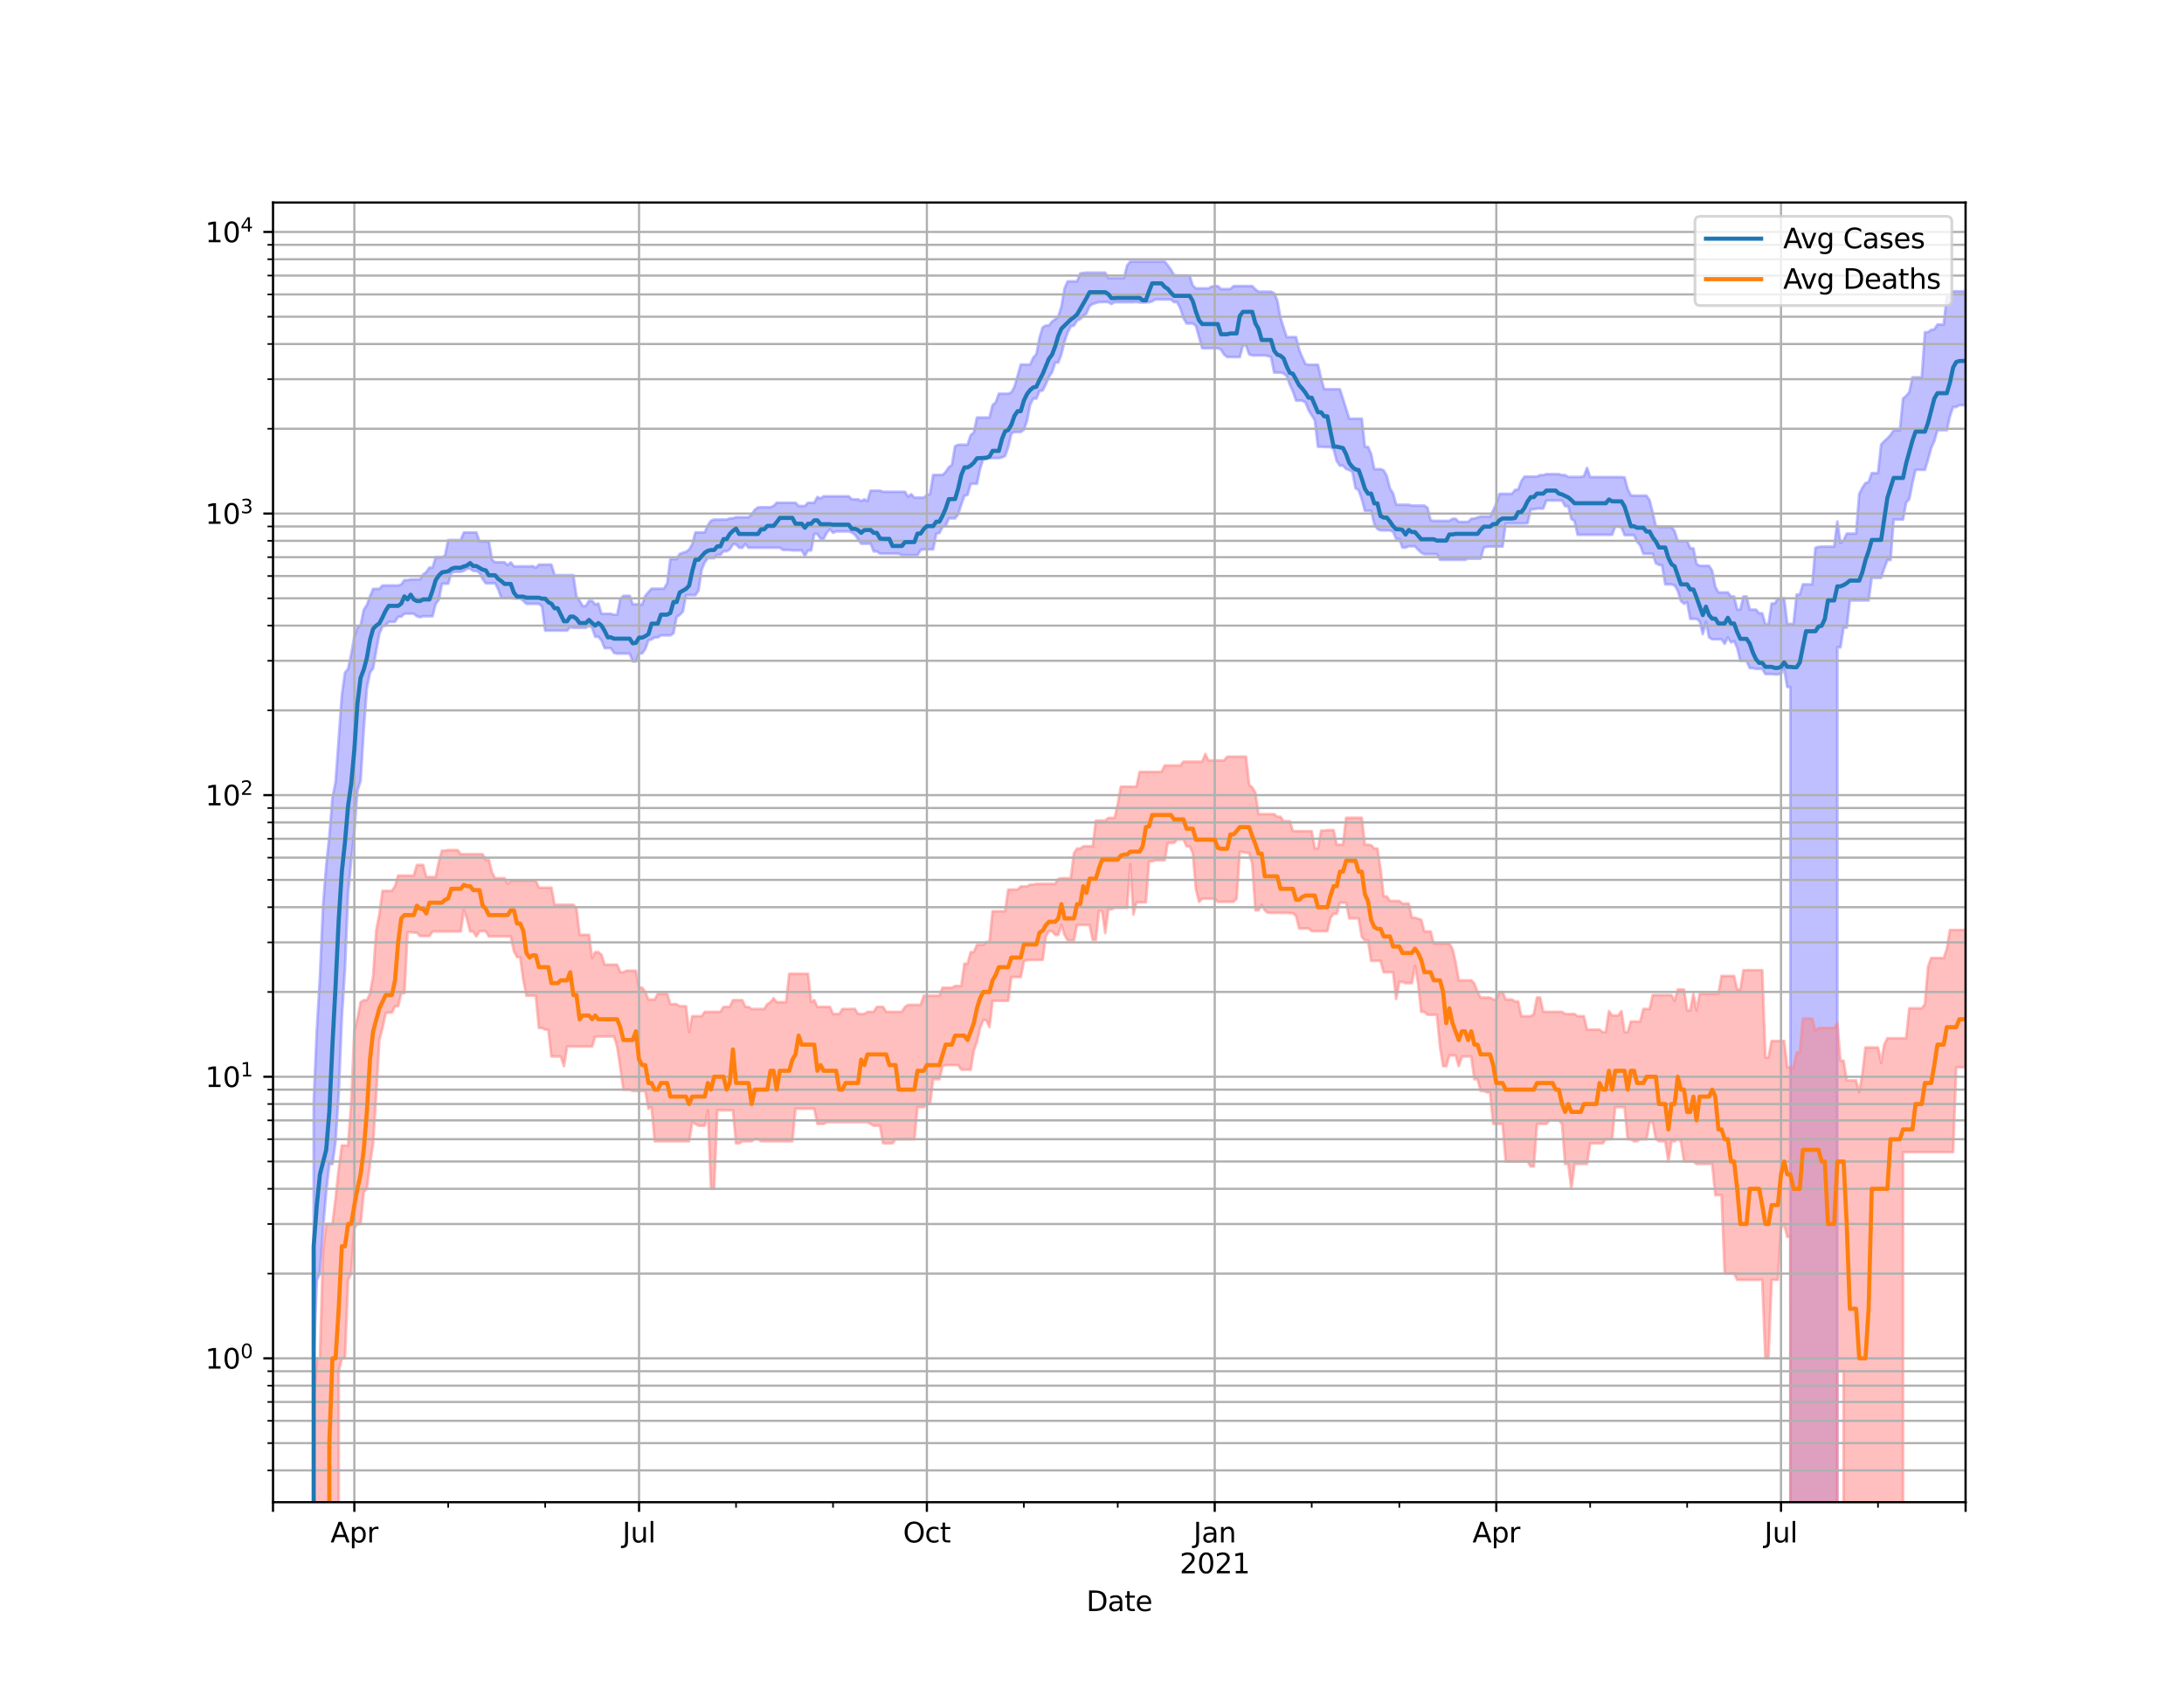 <?xml version="1.0" encoding="utf-8" standalone="no"?>
<!DOCTYPE svg PUBLIC "-//W3C//DTD SVG 1.1//EN"
  "http://www.w3.org/Graphics/SVG/1.1/DTD/svg11.dtd">
<svg height="612pt" version="1.1" viewBox="0 0 792 612" width="792pt" xmlns="http://www.w3.org/2000/svg" xmlns:xlink="http://www.w3.org/1999/xlink">
 <defs>
  <style type="text/css">*{stroke-linecap:butt;stroke-linejoin:round;}</style>
 </defs>
 <g id="figure_1">
  <g id="patch_1">
   <path d="M 0 612 
L 792 612 
L 792 0 
L 0 0 
z
" style="fill:#ffffff;"/>
  </g>
  <g id="axes_1">
   <g id="patch_2">
    <path d="M 99 544.68 
L 712.8 544.68 
L 712.8 73.44 
L 99 73.44 
z
" style="fill:#ffffff;"/>
   </g>
   <g id="PolyCollection_1">
    <path clip-path="url(#p68e2955192)" d="M 99 102597.587 
L 99 102597.587 
L 100.135 102597.587 
L 101.269 102597.587 
L 102.404 102597.587 
L 103.538 102597.587 
L 104.673 102597.587 
L 105.807 102597.587 
L 106.942 102597.587 
L 108.077 102597.587 
L 109.211 102597.587 
L 110.346 102597.587 
L 111.48 102597.587 
L 112.615 102597.587 
L 113.749 399.762 
L 114.884 373.637 
L 116.018 354.262 
L 117.153 328.504 
L 118.288 313.945 
L 119.422 303.376 
L 120.557 289.345 
L 121.691 283.606 
L 122.826 268.085 
L 123.96 252.157 
L 125.095 243.909 
L 126.23 242.561 
L 127.364 237.208 
L 128.499 230.864 
L 129.633 227.431 
L 130.768 226.795 
L 131.902 221.137 
L 133.037 219.388 
L 134.172 216.293 
L 135.306 213.507 
L 136.441 213.507 
L 137.575 213.507 
L 138.71 212.293 
L 139.844 212.293 
L 140.979 212.293 
L 142.113 212.293 
L 143.248 212.293 
L 144.383 212.293 
L 145.517 211.967 
L 146.652 210.34 
L 147.786 210.34 
L 148.921 210.089 
L 150.055 210.089 
L 151.19 210.089 
L 152.325 210.089 
L 153.459 208.28 
L 154.594 207.442 
L 155.728 205.811 
L 156.863 205.811 
L 157.997 202.094 
L 159.132 202.094 
L 160.267 202.094 
L 161.401 201.377 
L 162.536 195.821 
L 163.67 195.821 
L 164.805 195.821 
L 165.939 195.821 
L 167.074 195.821 
L 168.209 193.067 
L 169.343 193.067 
L 170.478 193.067 
L 171.612 193.067 
L 172.747 193.067 
L 173.881 196.303 
L 175.016 196.303 
L 176.15 196.303 
L 177.285 196.337 
L 178.42 202.985 
L 179.554 203.874 
L 180.689 203.874 
L 181.823 203.874 
L 182.958 203.874 
L 184.092 204.944 
L 185.227 203.914 
L 186.362 205.365 
L 187.496 205.365 
L 188.631 205.365 
L 189.765 205.365 
L 190.9 205.365 
L 192.034 205.365 
L 193.169 205.263 
L 194.304 205.894 
L 195.438 204.741 
L 196.573 204.741 
L 197.707 204.741 
L 198.842 204.741 
L 199.976 204.741 
L 201.111 208.543 
L 202.245 208.543 
L 203.38 208.543 
L 204.515 208.543 
L 205.649 208.543 
L 206.784 208.543 
L 207.918 208.543 
L 209.053 216.241 
L 210.187 217.859 
L 211.322 219.736 
L 212.457 219.736 
L 213.591 217.859 
L 214.726 217.859 
L 215.86 219.182 
L 216.995 218.847 
L 218.129 222.573 
L 219.264 222.573 
L 220.399 222.573 
L 221.533 222.573 
L 222.668 222.907 
L 223.802 222.907 
L 224.937 217.256 
L 226.071 216.041 
L 227.206 216.041 
L 228.34 216.041 
L 229.475 219.107 
L 230.61 219.107 
L 231.744 219.107 
L 232.879 219.275 
L 234.013 216.041 
L 235.148 214.697 
L 236.282 213.458 
L 237.417 213.458 
L 238.552 213.458 
L 239.686 213.458 
L 240.821 213.458 
L 241.955 211.423 
L 243.09 202.72 
L 244.224 202.72 
L 245.359 202.72 
L 246.494 200.849 
L 247.628 200.426 
L 248.763 200.097 
L 249.897 199.303 
L 251.032 197.351 
L 252.166 193.061 
L 253.301 193.061 
L 254.435 193.061 
L 255.57 193.061 
L 256.705 190.415 
L 257.839 188.806 
L 258.974 188.399 
L 260.108 188.399 
L 261.243 188.399 
L 262.377 188.399 
L 263.512 188.399 
L 264.647 187.954 
L 265.781 187.954 
L 266.916 187.531 
L 268.05 187.531 
L 269.185 187.531 
L 270.319 187.531 
L 271.454 187.531 
L 272.589 186.506 
L 273.723 184.85 
L 274.858 184.007 
L 275.992 183.918 
L 277.127 183.918 
L 278.261 183.918 
L 279.396 183.918 
L 280.53 183.47 
L 281.665 182.297 
L 282.8 182.297 
L 283.934 182.297 
L 285.069 182.297 
L 286.203 182.297 
L 287.338 182.297 
L 288.472 182.297 
L 289.607 183.482 
L 290.742 183.482 
L 291.876 183.482 
L 293.011 182.297 
L 294.145 182.297 
L 295.28 182.297 
L 296.414 180.204 
L 297.549 180.765 
L 298.684 179.949 
L 299.818 179.949 
L 300.953 179.949 
L 302.087 179.949 
L 303.222 179.949 
L 304.356 179.949 
L 305.491 179.949 
L 306.626 179.949 
L 307.76 179.949 
L 308.895 181.068 
L 310.029 181.068 
L 311.164 181.068 
L 312.298 181.68 
L 313.433 181.068 
L 314.567 181.68 
L 315.702 177.921 
L 316.837 177.921 
L 317.971 177.921 
L 319.106 177.921 
L 320.24 178.308 
L 321.375 178.308 
L 322.509 178.32 
L 323.644 178.32 
L 324.779 178.32 
L 325.913 178.32 
L 327.048 178.32 
L 328.182 178.32 
L 329.317 180.123 
L 330.451 179.193 
L 331.586 180.448 
L 332.721 180.448 
L 333.855 180.448 
L 334.99 180.448 
L 336.124 179.485 
L 337.259 179.182 
L 338.393 172.216 
L 339.528 172.216 
L 340.662 172.216 
L 341.797 172.216 
L 342.932 171.133 
L 344.066 169.451 
L 345.201 168.576 
L 346.335 161.805 
L 347.47 161.271 
L 348.604 161.241 
L 349.739 161.241 
L 350.874 161.241 
L 352.008 157.8 
L 353.143 156.813 
L 354.277 151.392 
L 355.412 151.392 
L 356.546 151.392 
L 357.681 151.392 
L 358.816 151.392 
L 359.95 146.856 
L 361.085 145.94 
L 362.219 142.756 
L 363.354 142.756 
L 364.488 142.756 
L 365.623 142.756 
L 366.757 142.333 
L 367.892 140.212 
L 369.027 136.264 
L 370.161 132.202 
L 371.296 132.202 
L 372.43 132.202 
L 373.565 132.202 
L 374.699 129.7 
L 375.834 128.415 
L 376.969 122.488 
L 378.103 118.726 
L 379.238 118.05 
L 380.372 118.05 
L 381.507 116.633 
L 382.641 115.758 
L 383.776 114.822 
L 384.911 111.168 
L 386.045 104.569 
L 387.18 102.023 
L 388.314 102.023 
L 389.449 102.023 
L 390.583 102.023 
L 391.718 99.176 
L 392.852 98.967 
L 393.987 98.856 
L 395.122 98.856 
L 396.256 98.856 
L 397.391 98.856 
L 398.525 98.856 
L 399.66 98.856 
L 400.794 98.856 
L 401.929 100.815 
L 403.064 100.815 
L 404.198 100.815 
L 405.333 100.815 
L 406.467 100.815 
L 407.602 100.815 
L 408.736 96.274 
L 409.871 94.86 
L 411.006 94.86 
L 412.14 94.86 
L 413.275 94.86 
L 414.409 94.86 
L 415.544 94.86 
L 416.678 94.86 
L 417.813 94.86 
L 418.948 94.86 
L 420.082 94.86 
L 421.217 94.86 
L 422.351 94.86 
L 423.486 96.206 
L 424.62 97.776 
L 425.755 99.764 
L 426.889 99.888 
L 428.024 99.888 
L 429.159 99.888 
L 430.293 99.888 
L 431.428 99.971 
L 432.562 103.573 
L 433.697 104.561 
L 434.831 104.561 
L 435.966 104.561 
L 437.101 104.561 
L 438.235 104.595 
L 439.37 103.93 
L 440.504 103.743 
L 441.639 103.743 
L 442.773 104.817 
L 443.908 104.817 
L 445.043 104.817 
L 446.177 104.817 
L 447.312 103.743 
L 448.446 103.743 
L 449.581 103.743 
L 450.715 103.743 
L 451.85 103.743 
L 452.984 103.743 
L 454.119 103.743 
L 455.254 104.932 
L 456.388 105.765 
L 457.523 105.765 
L 458.657 105.765 
L 459.792 105.765 
L 460.926 105.765 
L 462.061 106.32 
L 463.196 109.002 
L 464.33 115.149 
L 465.465 118.685 
L 466.599 122.226 
L 467.734 122.226 
L 468.868 122.226 
L 470.003 122.226 
L 471.138 126.915 
L 472.272 129.592 
L 473.407 131.987 
L 474.541 132.25 
L 475.676 132.25 
L 476.81 132.25 
L 477.945 132.25 
L 479.079 137.24 
L 480.214 141.123 
L 481.349 141.123 
L 482.483 141.123 
L 483.618 141.123 
L 484.752 141.123 
L 485.887 141.123 
L 487.021 144.643 
L 488.156 148.25 
L 489.291 151.821 
L 490.425 151.821 
L 491.56 151.821 
L 492.694 151.821 
L 493.829 151.821 
L 494.963 162.044 
L 496.098 162.044 
L 497.233 164.611 
L 498.367 170.116 
L 499.502 170.116 
L 500.636 170.116 
L 501.771 170.553 
L 502.905 172.57 
L 504.04 177.108 
L 505.174 178.872 
L 506.309 183.009 
L 507.444 183.009 
L 508.578 183.009 
L 509.713 183.009 
L 510.847 183.009 
L 511.982 183.32 
L 513.116 183.32 
L 514.251 183.32 
L 515.386 183.32 
L 516.52 183.32 
L 517.655 184.1 
L 518.789 188.665 
L 519.924 188.862 
L 521.058 188.862 
L 522.193 188.862 
L 523.328 188.862 
L 524.462 188.862 
L 525.597 188.862 
L 526.731 188.111 
L 527.866 188.111 
L 529 189.245 
L 530.135 189.245 
L 531.27 189.245 
L 532.404 189.245 
L 533.539 188.111 
L 534.673 188.014 
L 535.808 187.641 
L 536.942 187.304 
L 538.077 187.304 
L 539.211 187.304 
L 540.346 187.304 
L 541.481 185.117 
L 542.615 182.623 
L 543.75 179.076 
L 544.884 179.076 
L 546.019 179.076 
L 547.153 179.076 
L 548.288 179.076 
L 549.423 177.646 
L 550.557 177.51 
L 551.692 174.468 
L 552.826 172.815 
L 553.961 172.815 
L 555.095 172.815 
L 556.23 172.815 
L 557.365 172.815 
L 558.499 172.274 
L 559.634 172.274 
L 560.768 171.916 
L 561.903 171.916 
L 563.037 171.916 
L 564.172 171.916 
L 565.306 171.916 
L 566.441 172.274 
L 567.576 172.274 
L 568.71 172.94 
L 569.845 172.94 
L 570.979 172.94 
L 572.114 172.94 
L 573.248 172.94 
L 574.383 172.71 
L 575.518 169.631 
L 576.652 172.996 
L 577.787 172.996 
L 578.921 172.996 
L 580.056 172.996 
L 581.19 172.996 
L 582.325 172.996 
L 583.46 172.996 
L 584.594 172.996 
L 585.729 172.996 
L 586.863 172.996 
L 587.998 172.996 
L 589.132 173.144 
L 590.267 177.35 
L 591.401 179.615 
L 592.536 179.73 
L 593.671 179.73 
L 594.805 179.73 
L 595.94 179.73 
L 597.074 179.73 
L 598.209 181.361 
L 599.343 185.952 
L 600.478 190.738 
L 601.613 191.053 
L 602.747 191.053 
L 603.882 191.053 
L 605.016 191.053 
L 606.151 191.053 
L 607.285 192.603 
L 608.42 196.209 
L 609.555 196.209 
L 610.689 196.209 
L 611.824 196.209 
L 612.958 198.841 
L 614.093 198.841 
L 615.227 204.432 
L 616.362 205.168 
L 617.496 205.168 
L 618.631 205.168 
L 619.766 205.168 
L 620.9 206.936 
L 622.035 212.799 
L 623.169 214.807 
L 624.304 214.807 
L 625.438 214.807 
L 626.573 214.807 
L 627.708 216.276 
L 628.842 216.276 
L 629.977 221.049 
L 631.111 221.049 
L 632.246 216.276 
L 633.38 216.276 
L 634.515 221.049 
L 635.65 221.049 
L 636.784 221.049 
L 637.919 222.372 
L 639.053 222.372 
L 640.188 226.3 
L 641.322 226.3 
L 642.457 218.838 
L 643.591 218.838 
L 644.726 217.069 
L 645.861 217.069 
L 646.995 216.936 
L 648.13 226.234 
L 649.264 226.234 
L 650.399 226.234 
L 651.533 215.591 
L 652.668 215.591 
L 653.803 211.88 
L 654.937 211.88 
L 656.072 211.88 
L 657.206 211.88 
L 658.341 198.623 
L 659.475 198.308 
L 660.61 198.203 
L 661.745 198.203 
L 662.879 198.203 
L 664.014 198.203 
L 665.148 198.203 
L 666.283 189.098 
L 667.417 196.897 
L 668.552 196.009 
L 669.687 193.483 
L 670.821 193.483 
L 671.956 193.483 
L 673.09 193.483 
L 674.225 179.121 
L 675.359 176.845 
L 676.494 175.175 
L 677.628 174.824 
L 678.763 171.558 
L 679.898 171.558 
L 681.032 171.558 
L 682.167 161.196 
L 683.301 159.979 
L 684.436 158.953 
L 685.57 157.753 
L 686.705 156.016 
L 687.84 156.016 
L 688.974 156.016 
L 690.109 144.52 
L 691.243 143.548 
L 692.378 142.201 
L 693.512 136.824 
L 694.647 136.824 
L 695.782 136.824 
L 696.916 136.824 
L 698.051 120.465 
L 699.185 120.465 
L 700.32 119.592 
L 701.454 119.42 
L 702.589 117.682 
L 703.723 117.682 
L 704.858 117.682 
L 705.993 107.517 
L 707.127 107.517 
L 708.262 105.625 
L 709.396 105.625 
L 710.531 105.625 
L 711.665 105.625 
L 712.8 105.625 
L 712.8 146.918 
L 712.8 146.918 
L 711.665 146.918 
L 710.531 146.918 
L 709.396 147.581 
L 708.262 147.581 
L 707.127 150.856 
L 705.993 155.978 
L 704.858 155.978 
L 703.723 155.978 
L 702.589 155.978 
L 701.454 159.966 
L 700.32 162.441 
L 699.185 166.574 
L 698.051 170.344 
L 696.916 170.344 
L 695.782 170.344 
L 694.647 170.344 
L 693.512 175.144 
L 692.378 180.985 
L 691.243 182.208 
L 690.109 188.38 
L 688.974 188.38 
L 687.84 188.38 
L 686.705 188.38 
L 685.57 203.05 
L 684.436 203.05 
L 683.301 206.067 
L 682.167 209.508 
L 681.032 209.508 
L 679.898 209.508 
L 678.763 209.508 
L 677.628 217.714 
L 676.494 217.714 
L 675.359 217.714 
L 674.225 217.714 
L 673.09 217.714 
L 671.956 217.714 
L 670.821 217.714 
L 669.687 227.589 
L 668.552 227.589 
L 667.417 234.73 
L 666.283 234.73 
L 665.148 102597.587 
L 664.014 102597.587 
L 662.879 102597.587 
L 661.745 102597.587 
L 660.61 102597.587 
L 659.475 102597.587 
L 658.341 102597.587 
L 657.206 102597.587 
L 656.072 102597.587 
L 654.937 102597.587 
L 653.803 102597.587 
L 652.668 102597.587 
L 651.533 102597.587 
L 650.399 102597.587 
L 649.264 249.105 
L 648.13 249.105 
L 646.995 242.545 
L 645.861 244.285 
L 644.726 244.549 
L 643.591 244.549 
L 642.457 244.4 
L 641.322 244.4 
L 640.188 244.4 
L 639.053 242.53 
L 637.919 242.53 
L 636.784 242.53 
L 635.65 242.246 
L 634.515 242.246 
L 633.38 239.641 
L 632.246 239.641 
L 631.111 239.641 
L 629.977 234.889 
L 628.842 232.471 
L 627.708 232.901 
L 626.573 231.144 
L 625.438 233.438 
L 624.304 231.808 
L 623.169 231.808 
L 622.035 231.808 
L 620.9 231.808 
L 619.766 231.095 
L 618.631 225.432 
L 617.496 229.903 
L 616.362 225.25 
L 615.227 224.392 
L 614.093 224.392 
L 612.958 224.392 
L 611.824 218.405 
L 610.689 218.903 
L 609.555 217.895 
L 608.42 214.169 
L 607.285 212.245 
L 606.151 211.888 
L 605.016 211.888 
L 603.882 211.888 
L 602.747 204.984 
L 601.613 204.795 
L 600.478 204.239 
L 599.343 200.781 
L 598.209 200.781 
L 597.074 200.781 
L 595.94 200.781 
L 594.805 197.74 
L 593.671 196.437 
L 592.536 194.029 
L 591.401 194.029 
L 590.267 194.029 
L 589.132 194.029 
L 587.998 191.172 
L 586.863 190.944 
L 585.729 190.944 
L 584.594 193.913 
L 583.46 193.913 
L 582.325 193.913 
L 581.19 193.913 
L 580.056 193.913 
L 578.921 193.913 
L 577.787 193.913 
L 576.652 193.913 
L 575.518 193.913 
L 574.383 193.913 
L 573.248 193.913 
L 572.114 193.913 
L 570.979 188.891 
L 569.845 188.171 
L 568.71 183.566 
L 567.576 183.566 
L 566.441 181.473 
L 565.306 181.473 
L 564.172 181.473 
L 563.037 181.473 
L 561.903 181.473 
L 560.768 181.485 
L 559.634 184.414 
L 558.499 184.414 
L 557.365 184.414 
L 556.23 184.644 
L 555.095 184.678 
L 553.961 189.728 
L 552.826 189.814 
L 551.692 189.814 
L 550.557 189.814 
L 549.423 189.814 
L 548.288 189.814 
L 547.153 189.814 
L 546.019 189.814 
L 544.884 198.174 
L 543.75 198.174 
L 542.615 198.174 
L 541.481 198.174 
L 540.346 198.174 
L 539.211 198.232 
L 538.077 198.535 
L 536.942 202.56 
L 535.808 202.56 
L 534.673 202.56 
L 533.539 202.56 
L 532.404 202.56 
L 531.27 202.985 
L 530.135 202.985 
L 529 202.985 
L 527.866 202.985 
L 526.731 202.985 
L 525.597 202.985 
L 524.462 202.985 
L 523.328 202.985 
L 522.193 202.985 
L 521.058 200.936 
L 519.924 200.936 
L 518.789 200.936 
L 517.655 200.936 
L 516.52 200.936 
L 515.386 200.401 
L 514.251 199.291 
L 513.116 198.075 
L 511.982 198.075 
L 510.847 198.075 
L 509.713 198.547 
L 508.578 198.547 
L 507.444 195.481 
L 506.309 195.394 
L 505.174 192.793 
L 504.04 192.333 
L 502.905 192.333 
L 501.771 192.333 
L 500.636 192.333 
L 499.502 191.801 
L 498.367 189.959 
L 497.233 185.243 
L 496.098 185.243 
L 494.963 185.243 
L 493.829 180.958 
L 492.694 177.763 
L 491.56 177.007 
L 490.425 171.051 
L 489.291 170.441 
L 488.156 170.023 
L 487.021 168.83 
L 485.887 168.83 
L 484.752 167.197 
L 483.618 162.882 
L 482.483 162.095 
L 481.349 162.095 
L 480.214 162.095 
L 479.079 161.987 
L 477.945 161.987 
L 476.81 152.395 
L 475.676 150.581 
L 474.541 148.72 
L 473.407 145.895 
L 472.272 145.262 
L 471.138 145.262 
L 470.003 145.262 
L 468.868 141.957 
L 467.734 139.444 
L 466.599 136.319 
L 465.465 135.396 
L 464.33 135.088 
L 463.196 135.088 
L 462.061 135.088 
L 460.926 129.406 
L 459.792 129.106 
L 458.657 128.857 
L 457.523 128.857 
L 456.388 128.857 
L 455.254 128.857 
L 454.119 128.857 
L 452.984 128.454 
L 451.85 125.226 
L 450.715 125.303 
L 449.581 129.449 
L 448.446 129.449 
L 447.312 129.449 
L 446.177 129.449 
L 445.043 129.449 
L 443.908 128.584 
L 442.773 126.717 
L 441.639 126.273 
L 440.504 126.273 
L 439.37 126.273 
L 438.235 126.273 
L 437.101 126.273 
L 435.966 126.273 
L 434.831 122.25 
L 433.697 118.17 
L 432.562 117.282 
L 431.428 117.282 
L 430.293 117.282 
L 429.159 115.338 
L 428.024 111.777 
L 426.889 109.566 
L 425.755 109.566 
L 424.62 108.575 
L 423.486 108.575 
L 422.351 108.575 
L 421.217 108.575 
L 420.082 108.575 
L 418.948 108.567 
L 417.813 109.295 
L 416.678 109.565 
L 415.544 109.693 
L 414.409 109.693 
L 413.275 109.693 
L 412.14 109.478 
L 411.006 109.573 
L 409.871 109.573 
L 408.736 109.573 
L 407.602 109.573 
L 406.467 109.573 
L 405.333 109.573 
L 404.198 109.573 
L 403.064 110.23 
L 401.929 109.573 
L 400.794 109.478 
L 399.66 109.51 
L 398.525 109.51 
L 397.391 109.858 
L 396.256 110.23 
L 395.122 110.958 
L 393.987 113.654 
L 392.852 114.592 
L 391.718 115.677 
L 390.583 116.24 
L 389.449 118.043 
L 388.314 118.292 
L 387.18 120.569 
L 386.045 123.745 
L 384.911 128.409 
L 383.776 131.465 
L 382.641 131.465 
L 381.507 135.028 
L 380.372 136.651 
L 379.238 139.36 
L 378.103 141.612 
L 376.969 141.773 
L 375.834 144.53 
L 374.699 144.53 
L 373.565 146.736 
L 372.43 152.567 
L 371.296 155.814 
L 370.161 156.635 
L 369.027 156.635 
L 367.892 156.635 
L 366.757 157.15 
L 365.623 162.131 
L 364.488 165.289 
L 363.354 165.865 
L 362.219 166.099 
L 361.085 166.099 
L 359.95 166.099 
L 358.816 166.155 
L 357.681 166.404 
L 356.546 166.515 
L 355.412 169.925 
L 354.277 175.411 
L 353.143 175.411 
L 352.008 175.411 
L 350.874 179.44 
L 349.739 179.768 
L 348.604 182.882 
L 347.47 186.511 
L 346.335 187.954 
L 345.201 187.954 
L 344.066 187.954 
L 342.932 190.738 
L 341.797 190.989 
L 340.662 193.29 
L 339.528 193.488 
L 338.393 199.202 
L 337.259 199.202 
L 336.124 199.202 
L 334.99 199.202 
L 333.855 199.393 
L 332.721 201.296 
L 331.586 201.296 
L 330.451 201.296 
L 329.317 201.296 
L 328.182 201.296 
L 327.048 201.296 
L 325.913 200.738 
L 324.779 200.738 
L 323.644 200.738 
L 322.509 200.738 
L 321.375 200.738 
L 320.24 200.738 
L 319.106 200.738 
L 317.971 199.927 
L 316.837 199.927 
L 315.702 197.135 
L 314.567 197.135 
L 313.433 197.135 
L 312.298 197.135 
L 311.164 195.481 
L 310.029 193.897 
L 308.895 193.077 
L 307.76 192.675 
L 306.626 192.675 
L 305.491 192.675 
L 304.356 192.675 
L 303.222 192.675 
L 302.087 193.191 
L 300.953 191.897 
L 299.818 193.191 
L 298.684 195.377 
L 297.549 195.377 
L 296.414 193.598 
L 295.28 193.598 
L 294.145 199.566 
L 293.011 199.566 
L 291.876 201.577 
L 290.742 199.566 
L 289.607 199.566 
L 288.472 199.566 
L 287.338 199.566 
L 286.203 199.393 
L 285.069 199.393 
L 283.934 199.393 
L 282.8 198.594 
L 281.665 198.594 
L 280.53 198.594 
L 279.396 198.594 
L 278.261 198.594 
L 277.127 198.594 
L 275.992 198.594 
L 274.858 198.594 
L 273.723 198.594 
L 272.589 198.594 
L 271.454 198.594 
L 270.319 197.249 
L 269.185 198.618 
L 268.05 198.618 
L 266.916 197.368 
L 265.781 197.368 
L 264.647 199.202 
L 263.512 199.873 
L 262.377 199.873 
L 261.243 201.196 
L 260.108 201.196 
L 258.974 202.361 
L 257.839 202.361 
L 256.705 202.361 
L 255.57 203.914 
L 254.435 206.612 
L 253.301 214.144 
L 252.166 215.807 
L 251.032 215.807 
L 249.897 215.807 
L 248.763 215.807 
L 247.628 221.745 
L 246.494 222.937 
L 245.359 223.726 
L 244.224 229.654 
L 243.09 230.369 
L 241.955 230.369 
L 240.821 230.369 
L 239.686 230.369 
L 238.552 231.107 
L 237.417 231.107 
L 236.282 231.821 
L 235.148 232.157 
L 234.013 235.303 
L 232.879 236.901 
L 231.744 236.901 
L 230.61 239.834 
L 229.475 239.834 
L 228.34 236.985 
L 227.206 236.985 
L 226.071 236.985 
L 224.937 236.985 
L 223.802 236.985 
L 222.668 236.721 
L 221.533 235.009 
L 220.399 235.009 
L 219.264 235.009 
L 218.129 232.22 
L 216.995 230.876 
L 215.86 230.876 
L 214.726 227.623 
L 213.591 226.884 
L 212.457 227.623 
L 211.322 227.634 
L 210.187 227.634 
L 209.053 227.634 
L 207.918 227.634 
L 206.784 227.398 
L 205.649 228.638 
L 204.515 228.638 
L 203.38 228.638 
L 202.245 228.638 
L 201.111 228.638 
L 199.976 228.638 
L 198.842 228.638 
L 197.707 228.638 
L 196.573 219.887 
L 195.438 218.949 
L 194.304 218.949 
L 193.169 218.949 
L 192.034 218.949 
L 190.9 218.949 
L 189.765 217.786 
L 188.631 217.016 
L 187.496 217.016 
L 186.362 217.016 
L 185.227 216.865 
L 184.092 216.865 
L 182.958 216.865 
L 181.823 216.865 
L 180.689 213.705 
L 179.554 211.494 
L 178.42 211.494 
L 177.285 211.494 
L 176.15 211.494 
L 175.016 209.907 
L 173.881 207.7 
L 172.747 207.029 
L 171.612 207.021 
L 170.478 206.22 
L 169.343 206.22 
L 168.209 207.014 
L 167.074 207.342 
L 165.939 207.342 
L 164.805 207.342 
L 163.67 207.758 
L 162.536 211.651 
L 161.401 211.651 
L 160.267 211.651 
L 159.132 217.498 
L 157.997 218.949 
L 156.863 223.448 
L 155.728 223.448 
L 154.594 223.448 
L 153.459 223.448 
L 152.325 223.798 
L 151.19 223.448 
L 150.055 222.513 
L 148.921 222.513 
L 147.786 222.513 
L 146.652 222.513 
L 145.517 223.612 
L 144.383 223.612 
L 143.248 225.454 
L 142.113 225.454 
L 140.979 225.454 
L 139.844 226.751 
L 138.71 227.162 
L 137.575 229.69 
L 136.441 235.884 
L 135.306 242.309 
L 134.172 243.909 
L 133.037 249.492 
L 131.902 264.627 
L 130.768 283.13 
L 129.633 286.617 
L 128.499 301.426 
L 127.364 311.936 
L 126.23 323.919 
L 125.095 351.229 
L 123.96 369.026 
L 122.826 396.594 
L 121.691 413.815 
L 120.557 422.051 
L 119.422 422.051 
L 118.288 432.173 
L 117.153 445.31 
L 116.018 461.787 
L 114.884 464.061 
L 113.749 492.523 
L 112.615 102597.587 
L 111.48 102597.587 
L 110.346 102597.587 
L 109.211 102597.587 
L 108.077 102597.587 
L 106.942 102597.587 
L 105.807 102597.587 
L 104.673 102597.587 
L 103.538 102597.587 
L 102.404 102597.587 
L 101.269 102597.587 
L 100.135 102597.587 
L 99 102597.587 
z
" style="fill:#8080ff;fill-opacity:0.5;stroke:#8080ff;stroke-opacity:0.5;"/>
   </g>
   <g id="PolyCollection_2">
    <path clip-path="url(#p68e2955192)" d="M 99 102597.587 
L 99 102597.587 
L 100.135 102597.587 
L 101.269 102597.587 
L 102.404 102597.587 
L 103.538 102597.587 
L 104.673 102597.587 
L 105.807 102597.587 
L 106.942 102597.587 
L 108.077 102597.587 
L 109.211 102597.587 
L 110.346 102597.587 
L 111.48 102597.587 
L 112.615 102597.587 
L 113.749 508.34 
L 114.884 492.523 
L 116.018 492.523 
L 117.153 453.702 
L 118.288 443.807 
L 119.422 443.807 
L 120.557 443.807 
L 121.691 434.507 
L 122.826 423.899 
L 123.96 415.345 
L 125.095 415.345 
L 126.23 415.345 
L 127.364 399.762 
L 128.499 373.637 
L 129.633 369.3 
L 130.768 363.379 
L 131.902 362.662 
L 133.037 362.662 
L 134.172 360.352 
L 135.306 353.871 
L 136.441 337.341 
L 137.575 331.571 
L 138.71 323.037 
L 139.844 323.037 
L 140.979 323.037 
L 142.113 323.037 
L 143.248 321.324 
L 144.383 317.482 
L 145.517 317.482 
L 146.652 317.482 
L 147.786 317.482 
L 148.921 317.482 
L 150.055 317.482 
L 151.19 313.63 
L 152.325 313.63 
L 153.459 313.63 
L 154.594 317.998 
L 155.728 317.998 
L 156.863 317.998 
L 157.997 317.998 
L 159.132 312.545 
L 160.267 308.451 
L 161.401 308.451 
L 162.536 308.242 
L 163.67 308.242 
L 164.805 308.242 
L 165.939 308.242 
L 167.074 309.726 
L 168.209 309.726 
L 169.343 309.726 
L 170.478 309.726 
L 171.612 309.726 
L 172.747 309.726 
L 173.881 309.726 
L 175.016 309.726 
L 176.15 311.786 
L 177.285 311.786 
L 178.42 316.382 
L 179.554 318.433 
L 180.689 318.433 
L 181.823 318.433 
L 182.958 318.433 
L 184.092 320.401 
L 185.227 319.317 
L 186.362 319.317 
L 187.496 319.317 
L 188.631 319.317 
L 189.765 319.317 
L 190.9 319.317 
L 192.034 319.317 
L 193.169 319.317 
L 194.304 319.317 
L 195.438 321.888 
L 196.573 321.888 
L 197.707 321.888 
L 198.842 321.888 
L 199.976 321.888 
L 201.111 328.067 
L 202.245 328.067 
L 203.38 328.067 
L 204.515 328.067 
L 205.649 328.067 
L 206.784 328.067 
L 207.918 328.067 
L 209.053 329.391 
L 210.187 338.979 
L 211.322 338.979 
L 212.457 338.979 
L 213.591 338.979 
L 214.726 347.37 
L 215.86 345.239 
L 216.995 345.239 
L 218.129 346.21 
L 219.264 349.787 
L 220.399 349.787 
L 221.533 349.787 
L 222.668 349.787 
L 223.802 349.787 
L 224.937 352.53 
L 226.071 352.53 
L 227.206 351.968 
L 228.34 351.968 
L 229.475 351.968 
L 230.61 351.968 
L 231.744 358.156 
L 232.879 358.156 
L 234.013 359.682 
L 235.148 362.425 
L 236.282 362.425 
L 237.417 362.425 
L 238.552 360.352 
L 239.686 360.352 
L 240.821 360.352 
L 241.955 360.352 
L 243.09 364.108 
L 244.224 364.108 
L 245.359 364.108 
L 246.494 364.849 
L 247.628 364.849 
L 248.763 364.849 
L 249.897 374.249 
L 251.032 368.482 
L 252.166 368.482 
L 253.301 368.482 
L 254.435 368.482 
L 255.57 366.888 
L 256.705 366.888 
L 257.839 366.888 
L 258.974 366.888 
L 260.108 366.888 
L 261.243 366.888 
L 262.377 365.099 
L 263.512 365.099 
L 264.647 365.099 
L 265.781 362.662 
L 266.916 362.662 
L 268.05 362.662 
L 269.185 362.662 
L 270.319 365.099 
L 271.454 365.099 
L 272.589 365.857 
L 273.723 365.857 
L 274.858 365.857 
L 275.992 365.857 
L 277.127 365.857 
L 278.261 364.108 
L 279.396 363.379 
L 280.53 361.956 
L 281.665 363.379 
L 282.8 363.379 
L 283.934 363.379 
L 285.069 363.379 
L 286.203 353.1 
L 287.338 353.1 
L 288.472 353.1 
L 289.607 353.1 
L 290.742 353.1 
L 291.876 353.1 
L 293.011 353.1 
L 294.145 363.379 
L 295.28 362.662 
L 296.414 365.099 
L 297.549 365.099 
L 298.684 365.099 
L 299.818 365.099 
L 300.953 365.099 
L 302.087 367.678 
L 303.222 367.678 
L 304.356 367.678 
L 305.491 365.857 
L 306.626 365.857 
L 307.76 365.857 
L 308.895 365.857 
L 310.029 365.857 
L 311.164 367.678 
L 312.298 367.678 
L 313.433 367.678 
L 314.567 366.888 
L 315.702 366.888 
L 316.837 366.888 
L 317.971 365.099 
L 319.106 365.099 
L 320.24 365.099 
L 321.375 366.888 
L 322.509 366.888 
L 323.644 366.888 
L 324.779 366.888 
L 325.913 366.888 
L 327.048 366.888 
L 328.182 365.099 
L 329.317 364.354 
L 330.451 364.354 
L 331.586 364.354 
L 332.721 364.354 
L 333.855 364.354 
L 334.99 361.032 
L 336.124 361.032 
L 337.259 361.032 
L 338.393 361.032 
L 339.528 361.032 
L 340.662 361.032 
L 341.797 358.156 
L 342.932 358.156 
L 344.066 358.156 
L 345.201 358.156 
L 346.335 357.518 
L 347.47 357.518 
L 348.604 357.518 
L 349.739 349.433 
L 350.874 349.433 
L 352.008 345.239 
L 353.143 345.239 
L 354.277 342.598 
L 355.412 342.598 
L 356.546 342.598 
L 357.681 341.554 
L 358.816 341.554 
L 359.95 330.41 
L 361.085 330.41 
L 362.219 330.41 
L 363.354 330.41 
L 364.488 330.41 
L 365.623 322.555 
L 366.757 322.555 
L 367.892 322.555 
L 369.027 322.555 
L 370.161 321.418 
L 371.296 321.418 
L 372.43 321.418 
L 373.565 320.768 
L 374.699 320.768 
L 375.834 320.492 
L 376.969 320.492 
L 378.103 320.492 
L 379.238 320.492 
L 380.372 320.492 
L 381.507 320.492 
L 382.641 320.492 
L 383.776 318.697 
L 384.911 318.433 
L 386.045 318.433 
L 387.18 318.433 
L 388.314 318.433 
L 389.449 309.368 
L 390.583 307.689 
L 391.718 307.689 
L 392.852 306.873 
L 393.987 306.873 
L 395.122 306.873 
L 396.256 306.873 
L 397.391 297.548 
L 398.525 297.548 
L 399.66 297.548 
L 400.794 297.548 
L 401.929 296.576 
L 403.064 296.576 
L 404.198 296.576 
L 405.333 291.627 
L 406.467 285.23 
L 407.602 285.23 
L 408.736 285.23 
L 409.871 285.23 
L 411.006 285.23 
L 412.14 285.23 
L 413.275 279.897 
L 414.409 279.897 
L 415.544 279.897 
L 416.678 279.897 
L 417.813 279.897 
L 418.948 279.897 
L 420.082 279.897 
L 421.217 279.897 
L 422.351 277.575 
L 423.486 277.575 
L 424.62 277.575 
L 425.755 277.575 
L 426.889 277.575 
L 428.024 277.575 
L 429.159 276.17 
L 430.293 276.17 
L 431.428 276.17 
L 432.562 276.17 
L 433.697 276.17 
L 434.831 276.17 
L 435.966 276.17 
L 437.101 273.393 
L 438.235 275.734 
L 439.37 275.734 
L 440.504 275.734 
L 441.639 275.734 
L 442.773 275.734 
L 443.908 275.734 
L 445.043 274.353 
L 446.177 274.353 
L 447.312 274.353 
L 448.446 274.353 
L 449.581 274.353 
L 450.715 274.353 
L 451.85 274.353 
L 452.984 284.614 
L 454.119 285.521 
L 455.254 287.435 
L 456.388 295.208 
L 457.523 295.208 
L 458.657 295.208 
L 459.792 295.208 
L 460.926 295.208 
L 462.061 295.208 
L 463.196 296.15 
L 464.33 296.15 
L 465.465 297.767 
L 466.599 297.767 
L 467.734 297.767 
L 468.868 301.367 
L 470.003 301.367 
L 471.138 301.367 
L 472.272 301.367 
L 473.407 301.367 
L 474.541 301.367 
L 475.676 301.367 
L 476.81 307.621 
L 477.945 307.621 
L 479.079 301.188 
L 480.214 301.188 
L 481.349 301.011 
L 482.483 301.011 
L 483.618 301.011 
L 484.752 306.271 
L 485.887 306.271 
L 487.021 306.271 
L 488.156 296.522 
L 489.291 296.522 
L 490.425 296.522 
L 491.56 296.522 
L 492.694 296.522 
L 493.829 296.522 
L 494.963 306.271 
L 496.098 306.271 
L 497.233 306.471 
L 498.367 307.689 
L 499.502 307.689 
L 500.636 315.228 
L 501.771 325.022 
L 502.905 325.022 
L 504.04 326.676 
L 505.174 326.676 
L 506.309 326.676 
L 507.444 326.676 
L 508.578 327.634 
L 509.713 327.634 
L 510.847 327.634 
L 511.982 332.763 
L 513.116 332.763 
L 514.251 333.127 
L 515.386 333.494 
L 516.52 337.745 
L 517.655 337.745 
L 518.789 337.745 
L 519.924 342.147 
L 521.058 342.147 
L 522.193 342.147 
L 523.328 342.147 
L 524.462 342.147 
L 525.597 342.147 
L 526.731 344.132 
L 527.866 348.908 
L 529 355.455 
L 530.135 355.455 
L 531.27 355.455 
L 532.404 355.455 
L 533.539 355.455 
L 534.673 356.681 
L 535.808 359.682 
L 536.942 361.723 
L 538.077 361.723 
L 539.211 361.723 
L 540.346 361.723 
L 541.481 362.425 
L 542.615 362.425 
L 543.75 359.682 
L 544.884 359.682 
L 546.019 362.425 
L 547.153 362.425 
L 548.288 362.425 
L 549.423 363.139 
L 550.557 363.139 
L 551.692 368.482 
L 552.826 368.482 
L 553.961 368.482 
L 555.095 368.482 
L 556.23 367.678 
L 557.365 361.723 
L 558.499 361.723 
L 559.634 366.888 
L 560.768 366.888 
L 561.903 366.888 
L 563.037 366.888 
L 564.172 366.888 
L 565.306 366.888 
L 566.441 366.888 
L 567.576 367.678 
L 568.71 367.678 
L 569.845 367.678 
L 570.979 367.678 
L 572.114 368.482 
L 573.248 368.482 
L 574.383 368.482 
L 575.518 373.334 
L 576.652 373.334 
L 577.787 373.334 
L 578.921 373.334 
L 580.056 373.334 
L 581.19 374.249 
L 582.325 374.249 
L 583.46 366.628 
L 584.594 368.212 
L 585.729 368.212 
L 586.863 368.212 
L 587.998 366.628 
L 589.132 374.249 
L 590.267 374.249 
L 591.401 370.416 
L 592.536 370.416 
L 593.671 370.416 
L 594.805 370.416 
L 595.94 365.857 
L 597.074 365.857 
L 598.209 365.857 
L 599.343 360.804 
L 600.478 360.804 
L 601.613 360.804 
L 602.747 360.804 
L 603.882 360.804 
L 605.016 360.804 
L 606.151 360.804 
L 607.285 362.9 
L 608.42 358.803 
L 609.555 358.803 
L 610.689 358.803 
L 611.824 366.37 
L 612.958 366.37 
L 614.093 360.352 
L 615.227 366.37 
L 616.362 360.352 
L 617.496 360.352 
L 618.631 360.352 
L 619.766 360.352 
L 620.9 360.352 
L 622.035 360.352 
L 623.169 360.352 
L 624.304 353.871 
L 625.438 353.871 
L 626.573 353.871 
L 627.708 353.871 
L 628.842 353.871 
L 629.977 358.803 
L 631.111 358.803 
L 632.246 351.782 
L 633.38 351.782 
L 634.515 351.782 
L 635.65 351.782 
L 636.784 351.782 
L 637.919 351.782 
L 639.053 351.782 
L 640.188 383.456 
L 641.322 383.456 
L 642.457 377.44 
L 643.591 377.44 
L 644.726 377.44 
L 645.861 377.44 
L 646.995 377.44 
L 648.13 387.006 
L 649.264 387.006 
L 650.399 387.006 
L 651.533 381.6 
L 652.668 381.6 
L 653.803 369.3 
L 654.937 369.3 
L 656.072 369.3 
L 657.206 369.3 
L 658.341 373.637 
L 659.475 372.735 
L 660.61 372.735 
L 661.745 372.735 
L 662.879 372.735 
L 664.014 372.735 
L 665.148 372.735 
L 666.283 370.984 
L 667.417 384.608 
L 668.552 384.608 
L 669.687 391.769 
L 670.821 391.769 
L 671.956 391.769 
L 673.09 391.769 
L 674.225 396.087 
L 675.359 389.54 
L 676.494 379.819 
L 677.628 379.819 
L 678.763 379.819 
L 679.898 379.819 
L 681.032 379.819 
L 682.167 385.393 
L 683.301 378.784 
L 684.436 376.458 
L 685.57 376.458 
L 686.705 376.458 
L 687.84 376.458 
L 688.974 376.458 
L 690.109 376.458 
L 691.243 376.458 
L 692.378 365.603 
L 693.512 365.603 
L 694.647 365.603 
L 695.782 365.603 
L 696.916 365.603 
L 698.051 364.108 
L 699.185 350.502 
L 700.32 347.37 
L 701.454 347.37 
L 702.589 347.37 
L 703.723 347.37 
L 704.858 347.37 
L 705.993 344.132 
L 707.127 337.207 
L 708.262 337.207 
L 709.396 337.207 
L 710.531 337.207 
L 711.665 337.207 
L 712.8 337.207 
L 712.8 387.006 
L 712.8 387.006 
L 711.665 387.006 
L 710.531 387.006 
L 709.396 387.006 
L 708.262 417.742 
L 707.127 417.742 
L 705.993 417.742 
L 704.858 417.742 
L 703.723 417.742 
L 702.589 417.742 
L 701.454 417.742 
L 700.32 417.742 
L 699.185 417.742 
L 698.051 417.742 
L 696.916 417.742 
L 695.782 417.742 
L 694.647 417.742 
L 693.512 417.742 
L 692.378 417.742 
L 691.243 417.742 
L 690.109 417.742 
L 688.974 102597.587 
L 687.84 102597.587 
L 686.705 102597.587 
L 685.57 102597.587 
L 684.436 102597.587 
L 683.301 102597.587 
L 682.167 102597.587 
L 681.032 102597.587 
L 679.898 102597.587 
L 678.763 102597.587 
L 677.628 102597.587 
L 676.494 102597.587 
L 675.359 102597.587 
L 674.225 102597.587 
L 673.09 102597.587 
L 671.956 102597.587 
L 670.821 102597.587 
L 669.687 102597.587 
L 668.552 497.195 
L 667.417 497.195 
L 666.283 497.195 
L 665.148 102597.587 
L 664.014 102597.587 
L 662.879 102597.587 
L 661.745 102597.587 
L 660.61 102597.587 
L 659.475 102597.587 
L 658.341 102597.587 
L 657.206 102597.587 
L 656.072 102597.587 
L 654.937 102597.587 
L 653.803 102597.587 
L 652.668 102597.587 
L 651.533 102597.587 
L 650.399 102597.587 
L 649.264 448.479 
L 648.13 448.479 
L 646.995 443.807 
L 645.861 445.31 
L 644.726 464.061 
L 643.591 464.061 
L 642.457 464.061 
L 641.322 492.523 
L 640.188 492.523 
L 639.053 464.061 
L 637.919 464.061 
L 636.784 464.061 
L 635.65 464.061 
L 634.515 464.061 
L 633.38 464.061 
L 632.246 464.061 
L 631.111 464.061 
L 629.977 464.061 
L 628.842 461.787 
L 627.708 461.787 
L 626.573 461.787 
L 625.438 461.787 
L 624.304 433.324 
L 623.169 433.324 
L 622.035 433.324 
L 620.9 422.051 
L 619.766 422.051 
L 618.631 422.051 
L 617.496 422.051 
L 616.362 422.051 
L 615.227 422.051 
L 614.093 421.155 
L 612.958 421.155 
L 611.824 421.155 
L 610.689 421.155 
L 609.555 413.815 
L 608.42 413.07 
L 607.285 413.815 
L 606.151 413.815 
L 605.016 421.155 
L 603.882 413.815 
L 602.747 413.815 
L 601.613 413.815 
L 600.478 413.07 
L 599.343 406.873 
L 598.209 406.873 
L 597.074 413.07 
L 595.94 413.07 
L 594.805 413.07 
L 593.671 413.815 
L 592.536 413.815 
L 591.401 413.07 
L 590.267 413.07 
L 589.132 401.436 
L 587.998 401.436 
L 586.863 401.436 
L 585.729 401.436 
L 584.594 413.07 
L 583.46 413.07 
L 582.325 413.07 
L 581.19 414.573 
L 580.056 414.573 
L 578.921 414.573 
L 577.787 414.573 
L 576.652 414.573 
L 575.518 422.051 
L 574.383 422.051 
L 573.248 422.051 
L 572.114 422.051 
L 570.979 422.051 
L 569.845 431.05 
L 568.71 422.051 
L 567.576 422.051 
L 566.441 407.52 
L 565.306 406.235 
L 564.172 406.235 
L 563.037 406.235 
L 561.903 406.235 
L 560.768 407.52 
L 559.634 407.52 
L 558.499 407.52 
L 557.365 407.52 
L 556.23 422.965 
L 555.095 422.965 
L 553.961 421.155 
L 552.826 421.155 
L 551.692 421.155 
L 550.557 421.155 
L 549.423 421.155 
L 548.288 421.155 
L 547.153 421.155 
L 546.019 421.155 
L 544.884 407.52 
L 543.75 407.52 
L 542.615 407.52 
L 541.481 407.52 
L 540.346 396.087 
L 539.211 396.087 
L 538.077 395.586 
L 536.942 395.586 
L 535.808 391.314 
L 534.673 391.314 
L 533.539 383.079 
L 532.404 383.079 
L 531.27 383.079 
L 530.135 383.079 
L 529 386.597 
L 527.866 382.705 
L 526.731 382.705 
L 525.597 382.705 
L 524.462 386.597 
L 523.328 386.597 
L 522.193 379.472 
L 521.058 367.944 
L 519.924 367.944 
L 518.789 367.944 
L 517.655 367.944 
L 516.52 366.888 
L 515.386 366.888 
L 514.251 356.475 
L 513.116 350.322 
L 511.982 356.475 
L 510.847 356.475 
L 509.713 356.475 
L 508.578 356.064 
L 507.444 356.064 
L 506.309 362.19 
L 505.174 352.53 
L 504.04 352.53 
L 502.905 352.53 
L 501.771 352.53 
L 500.636 348.39 
L 499.502 348.39 
L 498.367 348.39 
L 497.233 348.39 
L 496.098 340.969 
L 494.963 340.969 
L 493.829 339.679 
L 492.694 333.005 
L 491.56 333.005 
L 490.425 333.005 
L 489.291 333.005 
L 488.156 327.312 
L 487.021 327.312 
L 485.887 327.312 
L 484.752 331.336 
L 483.618 331.336 
L 482.483 332.763 
L 481.349 337.61 
L 480.214 337.61 
L 479.079 337.61 
L 477.945 337.61 
L 476.81 337.61 
L 475.676 337.61 
L 474.541 336.676 
L 473.407 336.676 
L 472.272 336.676 
L 471.138 336.676 
L 470.003 332.163 
L 468.868 331.103 
L 467.734 331.103 
L 466.599 330.987 
L 465.465 330.987 
L 464.33 330.987 
L 463.196 330.987 
L 462.061 330.987 
L 460.926 330.987 
L 459.792 330.987 
L 458.657 330.068 
L 457.523 328.067 
L 456.388 330.068 
L 455.254 330.068 
L 454.119 313.24 
L 452.984 309.226 
L 451.85 309.226 
L 450.715 308.943 
L 449.581 308.943 
L 448.446 325.841 
L 447.312 326.993 
L 446.177 326.993 
L 445.043 326.993 
L 443.908 326.993 
L 442.773 326.993 
L 441.639 326.993 
L 440.504 325.841 
L 439.37 325.841 
L 438.235 325.841 
L 437.101 325.841 
L 435.966 325.841 
L 434.831 326.993 
L 433.697 322.459 
L 432.562 309.297 
L 431.428 306.873 
L 430.293 306.873 
L 429.159 304.384 
L 428.024 304.384 
L 426.889 304.384 
L 425.755 305.611 
L 424.62 305.611 
L 423.486 305.611 
L 422.351 311.936 
L 421.217 311.936 
L 420.082 311.936 
L 418.948 311.936 
L 417.813 312.316 
L 416.678 312.316 
L 415.544 327.206 
L 414.409 327.206 
L 413.275 327.206 
L 412.14 327.206 
L 411.006 331.571 
L 409.871 313.317 
L 408.736 329.167 
L 407.602 329.167 
L 406.467 329.167 
L 405.333 329.167 
L 404.198 329.167 
L 403.064 329.728 
L 401.929 329.728 
L 400.794 338.289 
L 399.66 330.41 
L 398.525 330.41 
L 397.391 340.824 
L 396.256 340.824 
L 395.122 335.376 
L 393.987 335.376 
L 392.852 335.376 
L 391.718 335.376 
L 390.583 335.376 
L 389.449 340.969 
L 388.314 340.969 
L 387.18 340.969 
L 386.045 338.979 
L 384.911 335.248 
L 383.776 338.979 
L 382.641 338.979 
L 381.507 337.61 
L 380.372 337.61 
L 379.238 339.679 
L 378.103 348.047 
L 376.969 348.047 
L 375.834 348.047 
L 374.699 348.047 
L 373.565 348.047 
L 372.43 348.047 
L 371.296 348.562 
L 370.161 354.262 
L 369.027 354.262 
L 367.892 354.262 
L 366.757 354.262 
L 365.623 362.9 
L 364.488 362.9 
L 363.354 362.9 
L 362.219 362.9 
L 361.085 362.9 
L 359.95 362.9 
L 358.816 372.438 
L 357.681 369.855 
L 356.546 369.855 
L 355.412 372.735 
L 354.277 377.772 
L 353.143 380.879 
L 352.008 387.834 
L 350.874 387.834 
L 349.739 387.834 
L 348.604 387.834 
L 347.47 386.192 
L 346.335 386.192 
L 345.201 386.192 
L 344.066 386.192 
L 342.932 386.192 
L 341.797 386.597 
L 340.662 391.314 
L 339.528 391.314 
L 338.393 391.314 
L 337.259 400.313 
L 336.124 400.313 
L 334.99 401.436 
L 333.855 401.436 
L 332.721 401.436 
L 331.586 413.07 
L 330.451 413.07 
L 329.317 413.07 
L 328.182 413.07 
L 327.048 413.07 
L 325.913 413.07 
L 324.779 413.07 
L 323.644 414.573 
L 322.509 414.573 
L 321.375 414.573 
L 320.24 414.573 
L 319.106 408.177 
L 317.971 408.177 
L 316.837 408.177 
L 315.702 407.52 
L 314.567 406.873 
L 313.433 406.873 
L 312.298 406.873 
L 311.164 406.873 
L 310.029 406.873 
L 308.895 406.873 
L 307.76 406.873 
L 306.626 406.873 
L 305.491 406.873 
L 304.356 406.873 
L 303.222 406.873 
L 302.087 406.873 
L 300.953 406.873 
L 299.818 406.873 
L 298.684 407.52 
L 297.549 407.52 
L 296.414 407.52 
L 295.28 402.008 
L 294.145 402.008 
L 293.011 402.008 
L 291.876 402.008 
L 290.742 402.008 
L 289.607 402.008 
L 288.472 402.008 
L 287.338 413.815 
L 286.203 413.815 
L 285.069 413.815 
L 283.934 413.815 
L 282.8 413.815 
L 281.665 413.815 
L 280.53 413.815 
L 279.396 413.815 
L 278.261 413.815 
L 277.127 413.815 
L 275.992 413.815 
L 274.858 413.07 
L 273.723 413.07 
L 272.589 413.815 
L 271.454 413.815 
L 270.319 413.815 
L 269.185 413.815 
L 268.05 414.573 
L 266.916 414.573 
L 265.781 402.588 
L 264.647 402.588 
L 263.512 402.588 
L 262.377 402.588 
L 261.243 402.588 
L 260.108 402.588 
L 258.974 431.05 
L 257.839 431.05 
L 256.705 402.588 
L 255.57 408.177 
L 254.435 408.177 
L 253.301 408.177 
L 252.166 407.52 
L 251.032 406.873 
L 249.897 413.815 
L 248.763 413.815 
L 247.628 413.815 
L 246.494 413.815 
L 245.359 413.815 
L 244.224 413.815 
L 243.09 413.815 
L 241.955 413.815 
L 240.821 413.815 
L 239.686 413.815 
L 238.552 413.815 
L 237.417 413.815 
L 236.282 401.436 
L 235.148 402.008 
L 234.013 395.586 
L 232.879 395.586 
L 231.744 395.586 
L 230.61 395.586 
L 229.475 395.586 
L 228.34 395.09 
L 227.206 395.09 
L 226.071 395.09 
L 224.937 387.006 
L 223.802 379.472 
L 222.668 375.816 
L 221.533 375.816 
L 220.399 375.816 
L 219.264 375.816 
L 218.129 375.816 
L 216.995 375.816 
L 215.86 375.816 
L 214.726 379.472 
L 213.591 379.472 
L 212.457 379.472 
L 211.322 379.472 
L 210.187 379.472 
L 209.053 379.472 
L 207.918 379.472 
L 206.784 379.472 
L 205.649 379.472 
L 204.515 386.597 
L 203.38 383.079 
L 202.245 383.079 
L 201.111 383.079 
L 199.976 383.079 
L 198.842 373.334 
L 197.707 373.334 
L 196.573 372.735 
L 195.438 372.735 
L 194.304 361.032 
L 193.169 361.032 
L 192.034 361.032 
L 190.9 361.032 
L 189.765 355.254 
L 188.631 347.036 
L 187.496 347.036 
L 186.362 344.92 
L 185.227 339.538 
L 184.092 339.538 
L 182.958 339.538 
L 181.823 339.538 
L 180.689 339.538 
L 179.554 339.538 
L 178.42 339.538 
L 177.285 339.538 
L 176.15 337.61 
L 175.016 337.61 
L 173.881 337.61 
L 172.747 339.538 
L 171.612 337.745 
L 170.478 337.745 
L 169.343 333.127 
L 168.209 329.954 
L 167.074 337.745 
L 165.939 337.745 
L 164.805 337.745 
L 163.67 337.745 
L 162.536 337.745 
L 161.401 337.745 
L 160.267 337.745 
L 159.132 337.745 
L 157.997 337.745 
L 156.863 337.745 
L 155.728 339.398 
L 154.594 339.398 
L 153.459 339.398 
L 152.325 339.398 
L 151.19 338.152 
L 150.055 338.152 
L 148.921 338.016 
L 147.786 338.016 
L 146.652 360.127 
L 145.517 360.127 
L 144.383 364.849 
L 143.248 364.849 
L 142.113 367.15 
L 140.979 367.15 
L 139.844 367.413 
L 138.71 372.735 
L 137.575 377.111 
L 136.441 396.594 
L 135.306 414.573 
L 134.172 422.051 
L 133.037 431.05 
L 131.902 432.173 
L 130.768 443.807 
L 129.633 443.807 
L 128.499 445.31 
L 127.364 461.787 
L 126.23 464.061 
L 125.095 492.523 
L 123.96 492.523 
L 122.826 497.195 
L 121.691 102597.587 
L 120.557 102597.587 
L 119.422 102597.587 
L 118.288 102597.587 
L 117.153 102597.587 
L 116.018 102597.587 
L 114.884 102597.587 
L 113.749 102597.587 
L 112.615 102597.587 
L 111.48 102597.587 
L 110.346 102597.587 
L 109.211 102597.587 
L 108.077 102597.587 
L 106.942 102597.587 
L 105.807 102597.587 
L 104.673 102597.587 
L 103.538 102597.587 
L 102.404 102597.587 
L 101.269 102597.587 
L 100.135 102597.587 
L 99 102597.587 
z
" style="fill:#ff8080;fill-opacity:0.5;stroke:#ff8080;stroke-opacity:0.5;"/>
   </g>
   <g id="matplotlib.axis_1">
    <g id="xtick_1">
     <g id="line2d_1">
      <path clip-path="url(#p68e2955192)" d="M 99 544.68 
L 99 73.44 
" style="fill:none;stroke:#b0b0b0;stroke-linecap:square;stroke-width:0.8;"/>
     </g>
     <g id="line2d_2">
      <defs>
       <path d="M 0 0 
L 0 3.5 
" id="m4abed1d830" style="stroke:#000000;stroke-width:0.8;"/>
      </defs>
      <g>
       <use style="stroke:#000000;stroke-width:0.8;" x="99" xlink:href="#m4abed1d830" y="544.68"/>
      </g>
     </g>
    </g>
    <g id="xtick_2">
     <g id="line2d_3">
      <path clip-path="url(#p68e2955192)" d="M 128.499 544.68 
L 128.499 73.44 
" style="fill:none;stroke:#b0b0b0;stroke-linecap:square;stroke-width:0.8;"/>
     </g>
     <g id="line2d_4">
      <g>
       <use style="stroke:#000000;stroke-width:0.8;" x="128.499" xlink:href="#m4abed1d830" y="544.68"/>
      </g>
     </g>
     <g id="text_1">
      <!-- Apr -->
      <g transform="translate(119.849 559.278)scale(0.1 -0.1)">
       <defs>
        <path d="M 2188 4044 
L 1331 1722 
L 3047 1722 
L 2188 4044 
z
M 1831 4666 
L 2547 4666 
L 4325 0 
L 3669 0 
L 3244 1197 
L 1141 1197 
L 716 0 
L 50 0 
L 1831 4666 
z
" id="DejaVuSans-41" transform="scale(0.016)"/>
        <path d="M 1159 525 
L 1159 -1331 
L 581 -1331 
L 581 3500 
L 1159 3500 
L 1159 2969 
Q 1341 3281 1617 3432 
Q 1894 3584 2278 3584 
Q 2916 3584 3314 3078 
Q 3713 2572 3713 1747 
Q 3713 922 3314 415 
Q 2916 -91 2278 -91 
Q 1894 -91 1617 61 
Q 1341 213 1159 525 
z
M 3116 1747 
Q 3116 2381 2855 2742 
Q 2594 3103 2138 3103 
Q 1681 3103 1420 2742 
Q 1159 2381 1159 1747 
Q 1159 1113 1420 752 
Q 1681 391 2138 391 
Q 2594 391 2855 752 
Q 3116 1113 3116 1747 
z
" id="DejaVuSans-70" transform="scale(0.016)"/>
        <path d="M 2631 2963 
Q 2534 3019 2420 3045 
Q 2306 3072 2169 3072 
Q 1681 3072 1420 2755 
Q 1159 2438 1159 1844 
L 1159 0 
L 581 0 
L 581 3500 
L 1159 3500 
L 1159 2956 
Q 1341 3275 1631 3429 
Q 1922 3584 2338 3584 
Q 2397 3584 2469 3576 
Q 2541 3569 2628 3553 
L 2631 2963 
z
" id="DejaVuSans-72" transform="scale(0.016)"/>
       </defs>
       <use xlink:href="#DejaVuSans-41"/>
       <use x="68.408" xlink:href="#DejaVuSans-70"/>
       <use x="131.885" xlink:href="#DejaVuSans-72"/>
      </g>
     </g>
    </g>
    <g id="xtick_3">
     <g id="line2d_5">
      <path clip-path="url(#p68e2955192)" d="M 231.744 544.68 
L 231.744 73.44 
" style="fill:none;stroke:#b0b0b0;stroke-linecap:square;stroke-width:0.8;"/>
     </g>
     <g id="line2d_6">
      <g>
       <use style="stroke:#000000;stroke-width:0.8;" x="231.744" xlink:href="#m4abed1d830" y="544.68"/>
      </g>
     </g>
     <g id="text_2">
      <!-- Jul -->
      <g transform="translate(225.711 559.278)scale(0.1 -0.1)">
       <defs>
        <path d="M 628 4666 
L 1259 4666 
L 1259 325 
Q 1259 -519 939 -900 
Q 619 -1281 -91 -1281 
L -331 -1281 
L -331 -750 
L -134 -750 
Q 284 -750 456 -515 
Q 628 -281 628 325 
L 628 4666 
z
" id="DejaVuSans-4a" transform="scale(0.016)"/>
        <path d="M 544 1381 
L 544 3500 
L 1119 3500 
L 1119 1403 
Q 1119 906 1312 657 
Q 1506 409 1894 409 
Q 2359 409 2629 706 
Q 2900 1003 2900 1516 
L 2900 3500 
L 3475 3500 
L 3475 0 
L 2900 0 
L 2900 538 
Q 2691 219 2414 64 
Q 2138 -91 1772 -91 
Q 1169 -91 856 284 
Q 544 659 544 1381 
z
M 1991 3584 
L 1991 3584 
z
" id="DejaVuSans-75" transform="scale(0.016)"/>
        <path d="M 603 4863 
L 1178 4863 
L 1178 0 
L 603 0 
L 603 4863 
z
" id="DejaVuSans-6c" transform="scale(0.016)"/>
       </defs>
       <use xlink:href="#DejaVuSans-4a"/>
       <use x="29.492" xlink:href="#DejaVuSans-75"/>
       <use x="92.871" xlink:href="#DejaVuSans-6c"/>
      </g>
     </g>
    </g>
    <g id="xtick_4">
     <g id="line2d_7">
      <path clip-path="url(#p68e2955192)" d="M 336.124 544.68 
L 336.124 73.44 
" style="fill:none;stroke:#b0b0b0;stroke-linecap:square;stroke-width:0.8;"/>
     </g>
     <g id="line2d_8">
      <g>
       <use style="stroke:#000000;stroke-width:0.8;" x="336.124" xlink:href="#m4abed1d830" y="544.68"/>
      </g>
     </g>
     <g id="text_3">
      <!-- Oct -->
      <g transform="translate(327.479 559.278)scale(0.1 -0.1)">
       <defs>
        <path d="M 2522 4238 
Q 1834 4238 1429 3725 
Q 1025 3213 1025 2328 
Q 1025 1447 1429 934 
Q 1834 422 2522 422 
Q 3209 422 3611 934 
Q 4013 1447 4013 2328 
Q 4013 3213 3611 3725 
Q 3209 4238 2522 4238 
z
M 2522 4750 
Q 3503 4750 4090 4092 
Q 4678 3434 4678 2328 
Q 4678 1225 4090 567 
Q 3503 -91 2522 -91 
Q 1538 -91 948 565 
Q 359 1222 359 2328 
Q 359 3434 948 4092 
Q 1538 4750 2522 4750 
z
" id="DejaVuSans-4f" transform="scale(0.016)"/>
        <path d="M 3122 3366 
L 3122 2828 
Q 2878 2963 2633 3030 
Q 2388 3097 2138 3097 
Q 1578 3097 1268 2742 
Q 959 2388 959 1747 
Q 959 1106 1268 751 
Q 1578 397 2138 397 
Q 2388 397 2633 464 
Q 2878 531 3122 666 
L 3122 134 
Q 2881 22 2623 -34 
Q 2366 -91 2075 -91 
Q 1284 -91 818 406 
Q 353 903 353 1747 
Q 353 2603 823 3093 
Q 1294 3584 2113 3584 
Q 2378 3584 2631 3529 
Q 2884 3475 3122 3366 
z
" id="DejaVuSans-63" transform="scale(0.016)"/>
        <path d="M 1172 4494 
L 1172 3500 
L 2356 3500 
L 2356 3053 
L 1172 3053 
L 1172 1153 
Q 1172 725 1289 603 
Q 1406 481 1766 481 
L 2356 481 
L 2356 0 
L 1766 0 
Q 1100 0 847 248 
Q 594 497 594 1153 
L 594 3053 
L 172 3053 
L 172 3500 
L 594 3500 
L 594 4494 
L 1172 4494 
z
" id="DejaVuSans-74" transform="scale(0.016)"/>
       </defs>
       <use xlink:href="#DejaVuSans-4f"/>
       <use x="78.711" xlink:href="#DejaVuSans-63"/>
       <use x="133.691" xlink:href="#DejaVuSans-74"/>
      </g>
     </g>
    </g>
    <g id="xtick_5">
     <g id="line2d_9">
      <path clip-path="url(#p68e2955192)" d="M 440.504 544.68 
L 440.504 73.44 
" style="fill:none;stroke:#b0b0b0;stroke-linecap:square;stroke-width:0.8;"/>
     </g>
     <g id="line2d_10">
      <g>
       <use style="stroke:#000000;stroke-width:0.8;" x="440.504" xlink:href="#m4abed1d830" y="544.68"/>
      </g>
     </g>
     <g id="text_4">
      <!-- Jan -->
      <g transform="translate(432.796 559.278)scale(0.1 -0.1)">
       <defs>
        <path d="M 2194 1759 
Q 1497 1759 1228 1600 
Q 959 1441 959 1056 
Q 959 750 1161 570 
Q 1363 391 1709 391 
Q 2188 391 2477 730 
Q 2766 1069 2766 1631 
L 2766 1759 
L 2194 1759 
z
M 3341 1997 
L 3341 0 
L 2766 0 
L 2766 531 
Q 2569 213 2275 61 
Q 1981 -91 1556 -91 
Q 1019 -91 701 211 
Q 384 513 384 1019 
Q 384 1609 779 1909 
Q 1175 2209 1959 2209 
L 2766 2209 
L 2766 2266 
Q 2766 2663 2505 2880 
Q 2244 3097 1772 3097 
Q 1472 3097 1187 3025 
Q 903 2953 641 2809 
L 641 3341 
Q 956 3463 1253 3523 
Q 1550 3584 1831 3584 
Q 2591 3584 2966 3190 
Q 3341 2797 3341 1997 
z
" id="DejaVuSans-61" transform="scale(0.016)"/>
        <path d="M 3513 2113 
L 3513 0 
L 2938 0 
L 2938 2094 
Q 2938 2591 2744 2837 
Q 2550 3084 2163 3084 
Q 1697 3084 1428 2787 
Q 1159 2491 1159 1978 
L 1159 0 
L 581 0 
L 581 3500 
L 1159 3500 
L 1159 2956 
Q 1366 3272 1645 3428 
Q 1925 3584 2291 3584 
Q 2894 3584 3203 3211 
Q 3513 2838 3513 2113 
z
" id="DejaVuSans-6e" transform="scale(0.016)"/>
       </defs>
       <use xlink:href="#DejaVuSans-4a"/>
       <use x="29.492" xlink:href="#DejaVuSans-61"/>
       <use x="90.771" xlink:href="#DejaVuSans-6e"/>
      </g>
      <!-- 2021 -->
      <g transform="translate(427.779 570.476)scale(0.1 -0.1)">
       <defs>
        <path d="M 1228 531 
L 3431 531 
L 3431 0 
L 469 0 
L 469 531 
Q 828 903 1448 1529 
Q 2069 2156 2228 2338 
Q 2531 2678 2651 2914 
Q 2772 3150 2772 3378 
Q 2772 3750 2511 3984 
Q 2250 4219 1831 4219 
Q 1534 4219 1204 4116 
Q 875 4013 500 3803 
L 500 4441 
Q 881 4594 1212 4672 
Q 1544 4750 1819 4750 
Q 2544 4750 2975 4387 
Q 3406 4025 3406 3419 
Q 3406 3131 3298 2873 
Q 3191 2616 2906 2266 
Q 2828 2175 2409 1742 
Q 1991 1309 1228 531 
z
" id="DejaVuSans-32" transform="scale(0.016)"/>
        <path d="M 2034 4250 
Q 1547 4250 1301 3770 
Q 1056 3291 1056 2328 
Q 1056 1369 1301 889 
Q 1547 409 2034 409 
Q 2525 409 2770 889 
Q 3016 1369 3016 2328 
Q 3016 3291 2770 3770 
Q 2525 4250 2034 4250 
z
M 2034 4750 
Q 2819 4750 3233 4129 
Q 3647 3509 3647 2328 
Q 3647 1150 3233 529 
Q 2819 -91 2034 -91 
Q 1250 -91 836 529 
Q 422 1150 422 2328 
Q 422 3509 836 4129 
Q 1250 4750 2034 4750 
z
" id="DejaVuSans-30" transform="scale(0.016)"/>
        <path d="M 794 531 
L 1825 531 
L 1825 4091 
L 703 3866 
L 703 4441 
L 1819 4666 
L 2450 4666 
L 2450 531 
L 3481 531 
L 3481 0 
L 794 0 
L 794 531 
z
" id="DejaVuSans-31" transform="scale(0.016)"/>
       </defs>
       <use xlink:href="#DejaVuSans-32"/>
       <use x="63.623" xlink:href="#DejaVuSans-30"/>
       <use x="127.246" xlink:href="#DejaVuSans-32"/>
       <use x="190.869" xlink:href="#DejaVuSans-31"/>
      </g>
     </g>
    </g>
    <g id="xtick_6">
     <g id="line2d_11">
      <path clip-path="url(#p68e2955192)" d="M 542.615 544.68 
L 542.615 73.44 
" style="fill:none;stroke:#b0b0b0;stroke-linecap:square;stroke-width:0.8;"/>
     </g>
     <g id="line2d_12">
      <g>
       <use style="stroke:#000000;stroke-width:0.8;" x="542.615" xlink:href="#m4abed1d830" y="544.68"/>
      </g>
     </g>
     <g id="text_5">
      <!-- Apr -->
      <g transform="translate(533.965 559.278)scale(0.1 -0.1)">
       <use xlink:href="#DejaVuSans-41"/>
       <use x="68.408" xlink:href="#DejaVuSans-70"/>
       <use x="131.885" xlink:href="#DejaVuSans-72"/>
      </g>
     </g>
    </g>
    <g id="xtick_7">
     <g id="line2d_13">
      <path clip-path="url(#p68e2955192)" d="M 645.861 544.68 
L 645.861 73.44 
" style="fill:none;stroke:#b0b0b0;stroke-linecap:square;stroke-width:0.8;"/>
     </g>
     <g id="line2d_14">
      <g>
       <use style="stroke:#000000;stroke-width:0.8;" x="645.861" xlink:href="#m4abed1d830" y="544.68"/>
      </g>
     </g>
     <g id="text_6">
      <!-- Jul -->
      <g transform="translate(639.828 559.278)scale(0.1 -0.1)">
       <use xlink:href="#DejaVuSans-4a"/>
       <use x="29.492" xlink:href="#DejaVuSans-75"/>
       <use x="92.871" xlink:href="#DejaVuSans-6c"/>
      </g>
     </g>
    </g>
    <g id="xtick_8">
     <g id="line2d_15">
      <path clip-path="url(#p68e2955192)" d="M 712.8 544.68 
L 712.8 73.44 
" style="fill:none;stroke:#b0b0b0;stroke-linecap:square;stroke-width:0.8;"/>
     </g>
     <g id="line2d_16">
      <g>
       <use style="stroke:#000000;stroke-width:0.8;" x="712.8" xlink:href="#m4abed1d830" y="544.68"/>
      </g>
     </g>
    </g>
    <g id="xtick_9">
     <g id="line2d_17">
      <defs>
       <path d="M 0 0 
L 0 2 
" id="mbe9820739d" style="stroke:#000000;stroke-width:0.6;"/>
      </defs>
      <g>
       <use style="stroke:#000000;stroke-width:0.6;" x="162.536" xlink:href="#mbe9820739d" y="544.68"/>
      </g>
     </g>
    </g>
    <g id="xtick_10">
     <g id="line2d_18">
      <g>
       <use style="stroke:#000000;stroke-width:0.6;" x="197.707" xlink:href="#mbe9820739d" y="544.68"/>
      </g>
     </g>
    </g>
    <g id="xtick_11">
     <g id="line2d_19">
      <g>
       <use style="stroke:#000000;stroke-width:0.6;" x="266.916" xlink:href="#mbe9820739d" y="544.68"/>
      </g>
     </g>
    </g>
    <g id="xtick_12">
     <g id="line2d_20">
      <g>
       <use style="stroke:#000000;stroke-width:0.6;" x="302.087" xlink:href="#mbe9820739d" y="544.68"/>
      </g>
     </g>
    </g>
    <g id="xtick_13">
     <g id="line2d_21">
      <g>
       <use style="stroke:#000000;stroke-width:0.6;" x="371.296" xlink:href="#mbe9820739d" y="544.68"/>
      </g>
     </g>
    </g>
    <g id="xtick_14">
     <g id="line2d_22">
      <g>
       <use style="stroke:#000000;stroke-width:0.6;" x="405.333" xlink:href="#mbe9820739d" y="544.68"/>
      </g>
     </g>
    </g>
    <g id="xtick_15">
     <g id="line2d_23">
      <g>
       <use style="stroke:#000000;stroke-width:0.6;" x="475.676" xlink:href="#mbe9820739d" y="544.68"/>
      </g>
     </g>
    </g>
    <g id="xtick_16">
     <g id="line2d_24">
      <g>
       <use style="stroke:#000000;stroke-width:0.6;" x="507.444" xlink:href="#mbe9820739d" y="544.68"/>
      </g>
     </g>
    </g>
    <g id="xtick_17">
     <g id="line2d_25">
      <g>
       <use style="stroke:#000000;stroke-width:0.6;" x="576.652" xlink:href="#mbe9820739d" y="544.68"/>
      </g>
     </g>
    </g>
    <g id="xtick_18">
     <g id="line2d_26">
      <g>
       <use style="stroke:#000000;stroke-width:0.6;" x="611.824" xlink:href="#mbe9820739d" y="544.68"/>
      </g>
     </g>
    </g>
    <g id="xtick_19">
     <g id="line2d_27">
      <g>
       <use style="stroke:#000000;stroke-width:0.6;" x="681.032" xlink:href="#mbe9820739d" y="544.68"/>
      </g>
     </g>
    </g>
    <g id="text_7">
     <!-- Date -->
     <g transform="translate(393.949 584.154)scale(0.1 -0.1)">
      <defs>
       <path d="M 1259 4147 
L 1259 519 
L 2022 519 
Q 2988 519 3436 956 
Q 3884 1394 3884 2338 
Q 3884 3275 3436 3711 
Q 2988 4147 2022 4147 
L 1259 4147 
z
M 628 4666 
L 1925 4666 
Q 3281 4666 3915 4102 
Q 4550 3538 4550 2338 
Q 4550 1131 3912 565 
Q 3275 0 1925 0 
L 628 0 
L 628 4666 
z
" id="DejaVuSans-44" transform="scale(0.016)"/>
       <path d="M 3597 1894 
L 3597 1613 
L 953 1613 
Q 991 1019 1311 708 
Q 1631 397 2203 397 
Q 2534 397 2845 478 
Q 3156 559 3463 722 
L 3463 178 
Q 3153 47 2828 -22 
Q 2503 -91 2169 -91 
Q 1331 -91 842 396 
Q 353 884 353 1716 
Q 353 2575 817 3079 
Q 1281 3584 2069 3584 
Q 2775 3584 3186 3129 
Q 3597 2675 3597 1894 
z
M 3022 2063 
Q 3016 2534 2758 2815 
Q 2500 3097 2075 3097 
Q 1594 3097 1305 2825 
Q 1016 2553 972 2059 
L 3022 2063 
z
" id="DejaVuSans-65" transform="scale(0.016)"/>
      </defs>
      <use xlink:href="#DejaVuSans-44"/>
      <use x="77.002" xlink:href="#DejaVuSans-61"/>
      <use x="138.281" xlink:href="#DejaVuSans-74"/>
      <use x="177.49" xlink:href="#DejaVuSans-65"/>
     </g>
    </g>
   </g>
   <g id="matplotlib.axis_2">
    <g id="ytick_1">
     <g id="line2d_28">
      <path clip-path="url(#p68e2955192)" d="M 99 492.523 
L 712.8 492.523 
" style="fill:none;stroke:#b0b0b0;stroke-linecap:square;stroke-width:0.8;"/>
     </g>
     <g id="line2d_29">
      <defs>
       <path d="M 0 0 
L -3.5 0 
" id="me91a084207" style="stroke:#000000;stroke-width:0.8;"/>
      </defs>
      <g>
       <use style="stroke:#000000;stroke-width:0.8;" x="99" xlink:href="#me91a084207" y="492.523"/>
      </g>
     </g>
     <g id="text_8">
      <!-- $\mathdefault{10^{0}}$ -->
      <g transform="translate(74.4 496.323)scale(0.1 -0.1)">
       <use transform="translate(0 0.766)" xlink:href="#DejaVuSans-31"/>
       <use transform="translate(63.623 0.766)" xlink:href="#DejaVuSans-30"/>
       <use transform="translate(128.203 39.047)scale(0.7)" xlink:href="#DejaVuSans-30"/>
      </g>
     </g>
    </g>
    <g id="ytick_2">
     <g id="line2d_30">
      <path clip-path="url(#p68e2955192)" d="M 99 390.418 
L 712.8 390.418 
" style="fill:none;stroke:#b0b0b0;stroke-linecap:square;stroke-width:0.8;"/>
     </g>
     <g id="line2d_31">
      <g>
       <use style="stroke:#000000;stroke-width:0.8;" x="99" xlink:href="#me91a084207" y="390.418"/>
      </g>
     </g>
     <g id="text_9">
      <!-- $\mathdefault{10^{1}}$ -->
      <g transform="translate(74.4 394.217)scale(0.1 -0.1)">
       <use transform="translate(0 0.684)" xlink:href="#DejaVuSans-31"/>
       <use transform="translate(63.623 0.684)" xlink:href="#DejaVuSans-30"/>
       <use transform="translate(128.203 38.966)scale(0.7)" xlink:href="#DejaVuSans-31"/>
      </g>
     </g>
    </g>
    <g id="ytick_3">
     <g id="line2d_32">
      <path clip-path="url(#p68e2955192)" d="M 99 288.313 
L 712.8 288.313 
" style="fill:none;stroke:#b0b0b0;stroke-linecap:square;stroke-width:0.8;"/>
     </g>
     <g id="line2d_33">
      <g>
       <use style="stroke:#000000;stroke-width:0.8;" x="99" xlink:href="#me91a084207" y="288.313"/>
      </g>
     </g>
     <g id="text_10">
      <!-- $\mathdefault{10^{2}}$ -->
      <g transform="translate(74.4 292.112)scale(0.1 -0.1)">
       <use transform="translate(0 0.766)" xlink:href="#DejaVuSans-31"/>
       <use transform="translate(63.623 0.766)" xlink:href="#DejaVuSans-30"/>
       <use transform="translate(128.203 39.047)scale(0.7)" xlink:href="#DejaVuSans-32"/>
      </g>
     </g>
    </g>
    <g id="ytick_4">
     <g id="line2d_34">
      <path clip-path="url(#p68e2955192)" d="M 99 186.208 
L 712.8 186.208 
" style="fill:none;stroke:#b0b0b0;stroke-linecap:square;stroke-width:0.8;"/>
     </g>
     <g id="line2d_35">
      <g>
       <use style="stroke:#000000;stroke-width:0.8;" x="99" xlink:href="#me91a084207" y="186.208"/>
      </g>
     </g>
     <g id="text_11">
      <!-- $\mathdefault{10^{3}}$ -->
      <g transform="translate(74.4 190.007)scale(0.1 -0.1)">
       <defs>
        <path d="M 2597 2516 
Q 3050 2419 3304 2112 
Q 3559 1806 3559 1356 
Q 3559 666 3084 287 
Q 2609 -91 1734 -91 
Q 1441 -91 1130 -33 
Q 819 25 488 141 
L 488 750 
Q 750 597 1062 519 
Q 1375 441 1716 441 
Q 2309 441 2620 675 
Q 2931 909 2931 1356 
Q 2931 1769 2642 2001 
Q 2353 2234 1838 2234 
L 1294 2234 
L 1294 2753 
L 1863 2753 
Q 2328 2753 2575 2939 
Q 2822 3125 2822 3475 
Q 2822 3834 2567 4026 
Q 2313 4219 1838 4219 
Q 1578 4219 1281 4162 
Q 984 4106 628 3988 
L 628 4550 
Q 988 4650 1302 4700 
Q 1616 4750 1894 4750 
Q 2613 4750 3031 4423 
Q 3450 4097 3450 3541 
Q 3450 3153 3228 2886 
Q 3006 2619 2597 2516 
z
" id="DejaVuSans-33" transform="scale(0.016)"/>
       </defs>
       <use transform="translate(0 0.766)" xlink:href="#DejaVuSans-31"/>
       <use transform="translate(63.623 0.766)" xlink:href="#DejaVuSans-30"/>
       <use transform="translate(128.203 39.047)scale(0.7)" xlink:href="#DejaVuSans-33"/>
      </g>
     </g>
    </g>
    <g id="ytick_5">
     <g id="line2d_36">
      <path clip-path="url(#p68e2955192)" d="M 99 84.103 
L 712.8 84.103 
" style="fill:none;stroke:#b0b0b0;stroke-linecap:square;stroke-width:0.8;"/>
     </g>
     <g id="line2d_37">
      <g>
       <use style="stroke:#000000;stroke-width:0.8;" x="99" xlink:href="#me91a084207" y="84.103"/>
      </g>
     </g>
     <g id="text_12">
      <!-- $\mathdefault{10^{4}}$ -->
      <g transform="translate(74.4 87.902)scale(0.1 -0.1)">
       <defs>
        <path d="M 2419 4116 
L 825 1625 
L 2419 1625 
L 2419 4116 
z
M 2253 4666 
L 3047 4666 
L 3047 1625 
L 3713 1625 
L 3713 1100 
L 3047 1100 
L 3047 0 
L 2419 0 
L 2419 1100 
L 313 1100 
L 313 1709 
L 2253 4666 
z
" id="DejaVuSans-34" transform="scale(0.016)"/>
       </defs>
       <use transform="translate(0 0.684)" xlink:href="#DejaVuSans-31"/>
       <use transform="translate(63.623 0.684)" xlink:href="#DejaVuSans-30"/>
       <use transform="translate(128.203 38.966)scale(0.7)" xlink:href="#DejaVuSans-34"/>
      </g>
     </g>
    </g>
    <g id="ytick_6">
     <g id="line2d_38">
      <path clip-path="url(#p68e2955192)" d="M 99 533.155 
L 712.8 533.155 
" style="fill:none;stroke:#b0b0b0;stroke-linecap:square;stroke-width:0.8;"/>
     </g>
     <g id="line2d_39">
      <defs>
       <path d="M 0 0 
L -2 0 
" id="m0cb60b688e" style="stroke:#000000;stroke-width:0.6;"/>
      </defs>
      <g>
       <use style="stroke:#000000;stroke-width:0.6;" x="99" xlink:href="#m0cb60b688e" y="533.155"/>
      </g>
     </g>
    </g>
    <g id="ytick_7">
     <g id="line2d_40">
      <path clip-path="url(#p68e2955192)" d="M 99 523.26 
L 712.8 523.26 
" style="fill:none;stroke:#b0b0b0;stroke-linecap:square;stroke-width:0.8;"/>
     </g>
     <g id="line2d_41">
      <g>
       <use style="stroke:#000000;stroke-width:0.6;" x="99" xlink:href="#m0cb60b688e" y="523.26"/>
      </g>
     </g>
    </g>
    <g id="ytick_8">
     <g id="line2d_42">
      <path clip-path="url(#p68e2955192)" d="M 99 515.175 
L 712.8 515.175 
" style="fill:none;stroke:#b0b0b0;stroke-linecap:square;stroke-width:0.8;"/>
     </g>
     <g id="line2d_43">
      <g>
       <use style="stroke:#000000;stroke-width:0.6;" x="99" xlink:href="#m0cb60b688e" y="515.175"/>
      </g>
     </g>
    </g>
    <g id="ytick_9">
     <g id="line2d_44">
      <path clip-path="url(#p68e2955192)" d="M 99 508.34 
L 712.8 508.34 
" style="fill:none;stroke:#b0b0b0;stroke-linecap:square;stroke-width:0.8;"/>
     </g>
     <g id="line2d_45">
      <g>
       <use style="stroke:#000000;stroke-width:0.6;" x="99" xlink:href="#m0cb60b688e" y="508.34"/>
      </g>
     </g>
    </g>
    <g id="ytick_10">
     <g id="line2d_46">
      <path clip-path="url(#p68e2955192)" d="M 99 502.418 
L 712.8 502.418 
" style="fill:none;stroke:#b0b0b0;stroke-linecap:square;stroke-width:0.8;"/>
     </g>
     <g id="line2d_47">
      <g>
       <use style="stroke:#000000;stroke-width:0.6;" x="99" xlink:href="#m0cb60b688e" y="502.418"/>
      </g>
     </g>
    </g>
    <g id="ytick_11">
     <g id="line2d_48">
      <path clip-path="url(#p68e2955192)" d="M 99 497.195 
L 712.8 497.195 
" style="fill:none;stroke:#b0b0b0;stroke-linecap:square;stroke-width:0.8;"/>
     </g>
     <g id="line2d_49">
      <g>
       <use style="stroke:#000000;stroke-width:0.6;" x="99" xlink:href="#m0cb60b688e" y="497.195"/>
      </g>
     </g>
    </g>
    <g id="ytick_12">
     <g id="line2d_50">
      <path clip-path="url(#p68e2955192)" d="M 99 461.787 
L 712.8 461.787 
" style="fill:none;stroke:#b0b0b0;stroke-linecap:square;stroke-width:0.8;"/>
     </g>
     <g id="line2d_51">
      <g>
       <use style="stroke:#000000;stroke-width:0.6;" x="99" xlink:href="#m0cb60b688e" y="461.787"/>
      </g>
     </g>
    </g>
    <g id="ytick_13">
     <g id="line2d_52">
      <path clip-path="url(#p68e2955192)" d="M 99 443.807 
L 712.8 443.807 
" style="fill:none;stroke:#b0b0b0;stroke-linecap:square;stroke-width:0.8;"/>
     </g>
     <g id="line2d_53">
      <g>
       <use style="stroke:#000000;stroke-width:0.6;" x="99" xlink:href="#m0cb60b688e" y="443.807"/>
      </g>
     </g>
    </g>
    <g id="ytick_14">
     <g id="line2d_54">
      <path clip-path="url(#p68e2955192)" d="M 99 431.05 
L 712.8 431.05 
" style="fill:none;stroke:#b0b0b0;stroke-linecap:square;stroke-width:0.8;"/>
     </g>
     <g id="line2d_55">
      <g>
       <use style="stroke:#000000;stroke-width:0.6;" x="99" xlink:href="#m0cb60b688e" y="431.05"/>
      </g>
     </g>
    </g>
    <g id="ytick_15">
     <g id="line2d_56">
      <path clip-path="url(#p68e2955192)" d="M 99 421.155 
L 712.8 421.155 
" style="fill:none;stroke:#b0b0b0;stroke-linecap:square;stroke-width:0.8;"/>
     </g>
     <g id="line2d_57">
      <g>
       <use style="stroke:#000000;stroke-width:0.6;" x="99" xlink:href="#m0cb60b688e" y="421.155"/>
      </g>
     </g>
    </g>
    <g id="ytick_16">
     <g id="line2d_58">
      <path clip-path="url(#p68e2955192)" d="M 99 413.07 
L 712.8 413.07 
" style="fill:none;stroke:#b0b0b0;stroke-linecap:square;stroke-width:0.8;"/>
     </g>
     <g id="line2d_59">
      <g>
       <use style="stroke:#000000;stroke-width:0.6;" x="99" xlink:href="#m0cb60b688e" y="413.07"/>
      </g>
     </g>
    </g>
    <g id="ytick_17">
     <g id="line2d_60">
      <path clip-path="url(#p68e2955192)" d="M 99 406.235 
L 712.8 406.235 
" style="fill:none;stroke:#b0b0b0;stroke-linecap:square;stroke-width:0.8;"/>
     </g>
     <g id="line2d_61">
      <g>
       <use style="stroke:#000000;stroke-width:0.6;" x="99" xlink:href="#m0cb60b688e" y="406.235"/>
      </g>
     </g>
    </g>
    <g id="ytick_18">
     <g id="line2d_62">
      <path clip-path="url(#p68e2955192)" d="M 99 400.313 
L 712.8 400.313 
" style="fill:none;stroke:#b0b0b0;stroke-linecap:square;stroke-width:0.8;"/>
     </g>
     <g id="line2d_63">
      <g>
       <use style="stroke:#000000;stroke-width:0.6;" x="99" xlink:href="#m0cb60b688e" y="400.313"/>
      </g>
     </g>
    </g>
    <g id="ytick_19">
     <g id="line2d_64">
      <path clip-path="url(#p68e2955192)" d="M 99 395.09 
L 712.8 395.09 
" style="fill:none;stroke:#b0b0b0;stroke-linecap:square;stroke-width:0.8;"/>
     </g>
     <g id="line2d_65">
      <g>
       <use style="stroke:#000000;stroke-width:0.6;" x="99" xlink:href="#m0cb60b688e" y="395.09"/>
      </g>
     </g>
    </g>
    <g id="ytick_20">
     <g id="line2d_66">
      <path clip-path="url(#p68e2955192)" d="M 99 359.682 
L 712.8 359.682 
" style="fill:none;stroke:#b0b0b0;stroke-linecap:square;stroke-width:0.8;"/>
     </g>
     <g id="line2d_67">
      <g>
       <use style="stroke:#000000;stroke-width:0.6;" x="99" xlink:href="#m0cb60b688e" y="359.682"/>
      </g>
     </g>
    </g>
    <g id="ytick_21">
     <g id="line2d_68">
      <path clip-path="url(#p68e2955192)" d="M 99 341.702 
L 712.8 341.702 
" style="fill:none;stroke:#b0b0b0;stroke-linecap:square;stroke-width:0.8;"/>
     </g>
     <g id="line2d_69">
      <g>
       <use style="stroke:#000000;stroke-width:0.6;" x="99" xlink:href="#m0cb60b688e" y="341.702"/>
      </g>
     </g>
    </g>
    <g id="ytick_22">
     <g id="line2d_70">
      <path clip-path="url(#p68e2955192)" d="M 99 328.945 
L 712.8 328.945 
" style="fill:none;stroke:#b0b0b0;stroke-linecap:square;stroke-width:0.8;"/>
     </g>
     <g id="line2d_71">
      <g>
       <use style="stroke:#000000;stroke-width:0.6;" x="99" xlink:href="#m0cb60b688e" y="328.945"/>
      </g>
     </g>
    </g>
    <g id="ytick_23">
     <g id="line2d_72">
      <path clip-path="url(#p68e2955192)" d="M 99 319.05 
L 712.8 319.05 
" style="fill:none;stroke:#b0b0b0;stroke-linecap:square;stroke-width:0.8;"/>
     </g>
     <g id="line2d_73">
      <g>
       <use style="stroke:#000000;stroke-width:0.6;" x="99" xlink:href="#m0cb60b688e" y="319.05"/>
      </g>
     </g>
    </g>
    <g id="ytick_24">
     <g id="line2d_74">
      <path clip-path="url(#p68e2955192)" d="M 99 310.965 
L 712.8 310.965 
" style="fill:none;stroke:#b0b0b0;stroke-linecap:square;stroke-width:0.8;"/>
     </g>
     <g id="line2d_75">
      <g>
       <use style="stroke:#000000;stroke-width:0.6;" x="99" xlink:href="#m0cb60b688e" y="310.965"/>
      </g>
     </g>
    </g>
    <g id="ytick_25">
     <g id="line2d_76">
      <path clip-path="url(#p68e2955192)" d="M 99 304.129 
L 712.8 304.129 
" style="fill:none;stroke:#b0b0b0;stroke-linecap:square;stroke-width:0.8;"/>
     </g>
     <g id="line2d_77">
      <g>
       <use style="stroke:#000000;stroke-width:0.6;" x="99" xlink:href="#m0cb60b688e" y="304.129"/>
      </g>
     </g>
    </g>
    <g id="ytick_26">
     <g id="line2d_78">
      <path clip-path="url(#p68e2955192)" d="M 99 298.208 
L 712.8 298.208 
" style="fill:none;stroke:#b0b0b0;stroke-linecap:square;stroke-width:0.8;"/>
     </g>
     <g id="line2d_79">
      <g>
       <use style="stroke:#000000;stroke-width:0.6;" x="99" xlink:href="#m0cb60b688e" y="298.208"/>
      </g>
     </g>
    </g>
    <g id="ytick_27">
     <g id="line2d_80">
      <path clip-path="url(#p68e2955192)" d="M 99 292.985 
L 712.8 292.985 
" style="fill:none;stroke:#b0b0b0;stroke-linecap:square;stroke-width:0.8;"/>
     </g>
     <g id="line2d_81">
      <g>
       <use style="stroke:#000000;stroke-width:0.6;" x="99" xlink:href="#m0cb60b688e" y="292.985"/>
      </g>
     </g>
    </g>
    <g id="ytick_28">
     <g id="line2d_82">
      <path clip-path="url(#p68e2955192)" d="M 99 257.576 
L 712.8 257.576 
" style="fill:none;stroke:#b0b0b0;stroke-linecap:square;stroke-width:0.8;"/>
     </g>
     <g id="line2d_83">
      <g>
       <use style="stroke:#000000;stroke-width:0.6;" x="99" xlink:href="#m0cb60b688e" y="257.576"/>
      </g>
     </g>
    </g>
    <g id="ytick_29">
     <g id="line2d_84">
      <path clip-path="url(#p68e2955192)" d="M 99 239.597 
L 712.8 239.597 
" style="fill:none;stroke:#b0b0b0;stroke-linecap:square;stroke-width:0.8;"/>
     </g>
     <g id="line2d_85">
      <g>
       <use style="stroke:#000000;stroke-width:0.6;" x="99" xlink:href="#m0cb60b688e" y="239.597"/>
      </g>
     </g>
    </g>
    <g id="ytick_30">
     <g id="line2d_86">
      <path clip-path="url(#p68e2955192)" d="M 99 226.84 
L 712.8 226.84 
" style="fill:none;stroke:#b0b0b0;stroke-linecap:square;stroke-width:0.8;"/>
     </g>
     <g id="line2d_87">
      <g>
       <use style="stroke:#000000;stroke-width:0.6;" x="99" xlink:href="#m0cb60b688e" y="226.84"/>
      </g>
     </g>
    </g>
    <g id="ytick_31">
     <g id="line2d_88">
      <path clip-path="url(#p68e2955192)" d="M 99 216.945 
L 712.8 216.945 
" style="fill:none;stroke:#b0b0b0;stroke-linecap:square;stroke-width:0.8;"/>
     </g>
     <g id="line2d_89">
      <g>
       <use style="stroke:#000000;stroke-width:0.6;" x="99" xlink:href="#m0cb60b688e" y="216.945"/>
      </g>
     </g>
    </g>
    <g id="ytick_32">
     <g id="line2d_90">
      <path clip-path="url(#p68e2955192)" d="M 99 208.86 
L 712.8 208.86 
" style="fill:none;stroke:#b0b0b0;stroke-linecap:square;stroke-width:0.8;"/>
     </g>
     <g id="line2d_91">
      <g>
       <use style="stroke:#000000;stroke-width:0.6;" x="99" xlink:href="#m0cb60b688e" y="208.86"/>
      </g>
     </g>
    </g>
    <g id="ytick_33">
     <g id="line2d_92">
      <path clip-path="url(#p68e2955192)" d="M 99 202.024 
L 712.8 202.024 
" style="fill:none;stroke:#b0b0b0;stroke-linecap:square;stroke-width:0.8;"/>
     </g>
     <g id="line2d_93">
      <g>
       <use style="stroke:#000000;stroke-width:0.6;" x="99" xlink:href="#m0cb60b688e" y="202.024"/>
      </g>
     </g>
    </g>
    <g id="ytick_34">
     <g id="line2d_94">
      <path clip-path="url(#p68e2955192)" d="M 99 196.103 
L 712.8 196.103 
" style="fill:none;stroke:#b0b0b0;stroke-linecap:square;stroke-width:0.8;"/>
     </g>
     <g id="line2d_95">
      <g>
       <use style="stroke:#000000;stroke-width:0.6;" x="99" xlink:href="#m0cb60b688e" y="196.103"/>
      </g>
     </g>
    </g>
    <g id="ytick_35">
     <g id="line2d_96">
      <path clip-path="url(#p68e2955192)" d="M 99 190.88 
L 712.8 190.88 
" style="fill:none;stroke:#b0b0b0;stroke-linecap:square;stroke-width:0.8;"/>
     </g>
     <g id="line2d_97">
      <g>
       <use style="stroke:#000000;stroke-width:0.6;" x="99" xlink:href="#m0cb60b688e" y="190.88"/>
      </g>
     </g>
    </g>
    <g id="ytick_36">
     <g id="line2d_98">
      <path clip-path="url(#p68e2955192)" d="M 99 155.471 
L 712.8 155.471 
" style="fill:none;stroke:#b0b0b0;stroke-linecap:square;stroke-width:0.8;"/>
     </g>
     <g id="line2d_99">
      <g>
       <use style="stroke:#000000;stroke-width:0.6;" x="99" xlink:href="#m0cb60b688e" y="155.471"/>
      </g>
     </g>
    </g>
    <g id="ytick_37">
     <g id="line2d_100">
      <path clip-path="url(#p68e2955192)" d="M 99 137.492 
L 712.8 137.492 
" style="fill:none;stroke:#b0b0b0;stroke-linecap:square;stroke-width:0.8;"/>
     </g>
     <g id="line2d_101">
      <g>
       <use style="stroke:#000000;stroke-width:0.6;" x="99" xlink:href="#m0cb60b688e" y="137.492"/>
      </g>
     </g>
    </g>
    <g id="ytick_38">
     <g id="line2d_102">
      <path clip-path="url(#p68e2955192)" d="M 99 124.735 
L 712.8 124.735 
" style="fill:none;stroke:#b0b0b0;stroke-linecap:square;stroke-width:0.8;"/>
     </g>
     <g id="line2d_103">
      <g>
       <use style="stroke:#000000;stroke-width:0.6;" x="99" xlink:href="#m0cb60b688e" y="124.735"/>
      </g>
     </g>
    </g>
    <g id="ytick_39">
     <g id="line2d_104">
      <path clip-path="url(#p68e2955192)" d="M 99 114.84 
L 712.8 114.84 
" style="fill:none;stroke:#b0b0b0;stroke-linecap:square;stroke-width:0.8;"/>
     </g>
     <g id="line2d_105">
      <g>
       <use style="stroke:#000000;stroke-width:0.6;" x="99" xlink:href="#m0cb60b688e" y="114.84"/>
      </g>
     </g>
    </g>
    <g id="ytick_40">
     <g id="line2d_106">
      <path clip-path="url(#p68e2955192)" d="M 99 106.755 
L 712.8 106.755 
" style="fill:none;stroke:#b0b0b0;stroke-linecap:square;stroke-width:0.8;"/>
     </g>
     <g id="line2d_107">
      <g>
       <use style="stroke:#000000;stroke-width:0.6;" x="99" xlink:href="#m0cb60b688e" y="106.755"/>
      </g>
     </g>
    </g>
    <g id="ytick_41">
     <g id="line2d_108">
      <path clip-path="url(#p68e2955192)" d="M 99 99.919 
L 712.8 99.919 
" style="fill:none;stroke:#b0b0b0;stroke-linecap:square;stroke-width:0.8;"/>
     </g>
     <g id="line2d_109">
      <g>
       <use style="stroke:#000000;stroke-width:0.6;" x="99" xlink:href="#m0cb60b688e" y="99.919"/>
      </g>
     </g>
    </g>
    <g id="ytick_42">
     <g id="line2d_110">
      <path clip-path="url(#p68e2955192)" d="M 99 93.998 
L 712.8 93.998 
" style="fill:none;stroke:#b0b0b0;stroke-linecap:square;stroke-width:0.8;"/>
     </g>
     <g id="line2d_111">
      <g>
       <use style="stroke:#000000;stroke-width:0.6;" x="99" xlink:href="#m0cb60b688e" y="93.998"/>
      </g>
     </g>
    </g>
    <g id="ytick_43">
     <g id="line2d_112">
      <path clip-path="url(#p68e2955192)" d="M 99 88.775 
L 712.8 88.775 
" style="fill:none;stroke:#b0b0b0;stroke-linecap:square;stroke-width:0.8;"/>
     </g>
     <g id="line2d_113">
      <g>
       <use style="stroke:#000000;stroke-width:0.6;" x="99" xlink:href="#m0cb60b688e" y="88.775"/>
      </g>
     </g>
    </g>
   </g>
   <g id="line2d_114">
    <path clip-path="url(#p68e2955192)" d="M 113.748 613 
L 113.749 451.892 
L 114.884 436.971 
L 116.018 425.827 
L 118.288 416.929 
L 119.422 403.175 
L 120.557 378.784 
L 121.691 357.518 
L 122.826 333.617 
L 123.96 316.05 
L 125.095 305.415 
L 126.23 292.252 
L 127.364 284.087 
L 128.499 271.837 
L 129.633 254.993 
L 130.768 245.772 
L 131.902 242.815 
L 133.037 238.574 
L 134.172 232.07 
L 135.306 228.019 
L 136.441 226.84 
L 137.575 226.016 
L 138.71 223.84 
L 139.844 221.42 
L 140.979 219.689 
L 144.383 219.689 
L 145.517 218.847 
L 146.652 216.241 
L 147.786 217.346 
L 148.921 215.634 
L 150.055 217.346 
L 151.19 217.931 
L 152.325 217.931 
L 153.459 217.346 
L 155.728 217.346 
L 156.863 214.111 
L 157.997 210.363 
L 159.132 208.676 
L 160.267 207.549 
L 162.536 207.156 
L 163.67 206.276 
L 164.805 205.86 
L 167.074 205.86 
L 168.209 205.379 
L 169.343 205.039 
L 170.478 204.166 
L 171.612 205.242 
L 172.747 205.242 
L 175.016 206.556 
L 176.15 206.802 
L 177.285 208.602 
L 179.554 208.602 
L 180.689 209.945 
L 181.823 210.709 
L 182.958 211.722 
L 185.227 211.722 
L 186.362 214.908 
L 187.496 216.328 
L 189.765 216.328 
L 190.9 216.724 
L 195.438 216.724 
L 196.573 217.078 
L 197.707 217.078 
L 198.842 218.341 
L 199.976 218.894 
L 201.111 220.546 
L 202.245 220.546 
L 204.515 225.261 
L 205.649 225.261 
L 206.784 223.581 
L 207.918 223.581 
L 209.053 224.361 
L 210.187 225.907 
L 212.457 225.907 
L 213.591 224.782 
L 214.726 225.907 
L 215.86 226.84 
L 216.995 225.907 
L 218.129 226.84 
L 219.264 228.766 
L 220.399 231.083 
L 221.533 231.083 
L 222.668 231.574 
L 228.34 231.574 
L 229.475 233.271 
L 230.61 233.079 
L 231.744 231.205 
L 232.879 231.205 
L 234.013 230.658 
L 235.148 229.939 
L 236.282 226.125 
L 238.552 226.125 
L 239.686 222.866 
L 241.955 222.866 
L 243.09 222.262 
L 244.224 218.295 
L 245.359 218.295 
L 246.494 214.824 
L 248.763 213.532 
L 249.897 212.357 
L 251.032 207.085 
L 252.166 202.953 
L 253.301 202.953 
L 255.57 200.407 
L 256.705 199.71 
L 257.839 199.441 
L 258.974 199.441 
L 260.108 198.116 
L 261.243 198.116 
L 262.377 195.47 
L 263.512 195.47 
L 264.647 193.624 
L 265.781 192.486 
L 266.916 191.676 
L 268.05 193.624 
L 274.858 193.624 
L 275.992 191.927 
L 277.127 191.927 
L 278.261 190.684 
L 280.53 190.684 
L 281.665 189.331 
L 282.8 187.788 
L 287.338 187.788 
L 288.472 189.906 
L 290.742 189.906 
L 291.876 191.351 
L 293.011 189.906 
L 294.145 189.93 
L 295.28 188.67 
L 296.414 188.67 
L 297.549 190.075 
L 300.953 190.075 
L 302.087 190.244 
L 307.76 190.244 
L 308.895 191.751 
L 310.029 191.751 
L 311.164 192.205 
L 312.298 193.207 
L 313.433 192.205 
L 315.702 192.18 
L 316.837 193.207 
L 317.971 193.207 
L 319.106 195.252 
L 320.24 195.388 
L 322.509 195.388 
L 323.644 197.971 
L 327.048 197.971 
L 328.182 196.549 
L 331.586 196.549 
L 332.721 193.467 
L 333.855 193.467 
L 334.99 191.826 
L 336.124 190.757 
L 338.393 190.757 
L 339.528 189.165 
L 340.662 189.165 
L 341.797 187.014 
L 342.932 184.405 
L 344.066 180.985 
L 346.335 180.965 
L 347.47 177.173 
L 348.604 172.2 
L 349.739 169.488 
L 350.874 169.488 
L 352.008 168.809 
L 353.143 167.772 
L 354.277 166.178 
L 357.681 165.966 
L 358.816 165.533 
L 359.95 163.481 
L 362.219 163.481 
L 363.354 159.157 
L 364.488 156.379 
L 365.623 155.94 
L 366.757 153.967 
L 367.892 150.744 
L 369.027 149.091 
L 370.161 149.091 
L 371.296 145.249 
L 372.43 142.901 
L 373.565 141.407 
L 374.699 140.488 
L 375.834 140.22 
L 376.969 137.744 
L 378.103 135.625 
L 380.372 130.096 
L 381.507 128.613 
L 382.641 125.636 
L 383.776 121.755 
L 384.911 119.163 
L 388.314 115.84 
L 389.449 115.053 
L 390.583 114.018 
L 393.987 108.121 
L 395.122 105.949 
L 400.794 105.949 
L 401.929 106.641 
L 403.064 108.117 
L 405.333 108.026 
L 413.275 108.026 
L 414.409 108.886 
L 415.544 108.886 
L 416.678 105.638 
L 417.813 102.741 
L 421.217 102.741 
L 422.351 104.042 
L 423.486 104.729 
L 424.62 106.113 
L 425.755 107.272 
L 431.428 107.272 
L 432.562 109.22 
L 433.697 113.054 
L 434.831 116.168 
L 435.966 117.503 
L 441.639 117.508 
L 442.773 121.194 
L 445.043 121.194 
L 446.177 120.898 
L 448.446 120.898 
L 449.581 114.61 
L 450.715 113.075 
L 454.119 113.075 
L 455.254 117.245 
L 456.388 119.251 
L 457.523 123.274 
L 460.926 123.274 
L 462.061 127.173 
L 463.196 128.595 
L 464.33 128.966 
L 465.465 129.915 
L 466.599 132.844 
L 467.734 135.195 
L 468.868 135.533 
L 471.138 139.727 
L 472.272 140.925 
L 473.407 142.411 
L 474.541 144.214 
L 475.676 144.214 
L 477.945 149.496 
L 479.079 149.496 
L 480.214 150.964 
L 481.349 150.964 
L 483.618 161.915 
L 484.752 161.954 
L 487.021 162.47 
L 488.156 164.706 
L 489.291 167.86 
L 490.425 169.336 
L 491.56 170.208 
L 492.694 170.441 
L 493.829 173.579 
L 494.963 177.209 
L 496.098 178.981 
L 497.233 178.981 
L 498.367 182.529 
L 499.502 182.529 
L 500.636 187.104 
L 501.771 187.673 
L 502.905 187.673 
L 504.04 189.117 
L 505.174 190.757 
L 506.309 191.902 
L 507.444 191.902 
L 508.578 192.155 
L 509.713 193.834 
L 510.847 192.155 
L 511.982 192.922 
L 513.116 192.922 
L 515.386 195.525 
L 519.924 195.525 
L 521.058 196.02 
L 524.462 196.02 
L 525.597 193.782 
L 526.731 193.782 
L 527.866 193.572 
L 535.808 193.572 
L 536.942 192.104 
L 538.077 190.954 
L 540.346 190.954 
L 541.481 190.026 
L 542.615 190.026 
L 543.75 188.6 
L 544.884 187.995 
L 548.288 187.995 
L 549.423 187.811 
L 550.557 185.701 
L 551.692 185.701 
L 552.826 184.129 
L 553.961 181.801 
L 555.095 180.243 
L 556.23 180.243 
L 557.365 178.981 
L 559.634 178.981 
L 560.768 177.884 
L 564.172 177.884 
L 565.306 178.981 
L 566.441 179.284 
L 568.71 180.359 
L 569.845 181.322 
L 570.979 182.468 
L 582.325 182.468 
L 583.46 181.104 
L 584.594 181.781 
L 587.998 181.781 
L 589.132 183.666 
L 591.401 190.806 
L 592.536 190.806 
L 593.671 191.351 
L 595.94 191.351 
L 597.074 192.742 
L 598.209 192.742 
L 599.343 194.873 
L 600.478 196.353 
L 601.613 198.524 
L 603.882 198.524 
L 605.016 202.279 
L 606.151 204.566 
L 607.285 205.345 
L 609.555 211.88 
L 611.824 211.88 
L 612.958 213.738 
L 614.093 213.738 
L 615.227 216.635 
L 617.496 223.018 
L 618.631 219.973 
L 619.766 223.018 
L 620.9 224.308 
L 622.035 224.308 
L 623.169 226.071 
L 625.438 226.071 
L 626.573 223.995 
L 627.708 226.071 
L 628.842 226.071 
L 629.977 229.173 
L 631.111 231.635 
L 633.38 231.635 
L 634.515 233.335 
L 635.65 236.596 
L 636.784 239.009 
L 637.919 240.342 
L 639.053 240.342 
L 640.188 241.793 
L 642.457 241.793 
L 643.591 242.184 
L 644.726 242.184 
L 645.861 241.793 
L 646.995 240.192 
L 648.13 241.793 
L 649.264 241.793 
L 650.399 241.949 
L 651.533 241.949 
L 652.668 240.192 
L 654.937 228.882 
L 658.341 228.882 
L 659.475 227.174 
L 660.61 226.895 
L 661.745 224.466 
L 662.879 217.705 
L 665.148 217.705 
L 666.283 212.598 
L 667.417 212.598 
L 668.552 212.158 
L 669.687 211.447 
L 670.821 210.516 
L 674.225 210.516 
L 675.359 207.478 
L 676.494 203.082 
L 677.628 199.861 
L 678.763 195.772 
L 682.167 195.772 
L 684.436 180.515 
L 686.705 173.296 
L 690.109 173.296 
L 691.243 168.007 
L 693.512 159.788 
L 694.647 156.515 
L 698.051 156.515 
L 699.185 153.255 
L 701.454 144.516 
L 702.589 142.576 
L 705.993 142.576 
L 707.127 138.637 
L 708.262 133.292 
L 709.396 131.268 
L 710.531 130.897 
L 712.8 130.897 
L 712.8 130.897 
" style="fill:none;stroke:#1f77b4;stroke-linecap:square;stroke-width:1.5;"/>
   </g>
   <g id="line2d_115">
    <path clip-path="url(#p68e2955192)" d="M 119.421 613 
L 119.422 523.26 
L 120.557 492.523 
L 121.691 492.523 
L 122.826 474.544 
L 123.96 451.892 
L 125.095 451.892 
L 126.23 443.807 
L 127.364 443.807 
L 128.499 436.971 
L 129.633 431.05 
L 130.768 425.827 
L 131.902 416.929 
L 133.037 403.175 
L 134.172 384.221 
L 135.306 373.942 
L 137.575 365.603 
L 139.844 360.804 
L 142.113 360.804 
L 143.248 355.455 
L 144.383 341.702 
L 145.517 333.005 
L 146.652 331.807 
L 150.055 331.807 
L 151.19 328.394 
L 152.325 329.503 
L 153.459 329.503 
L 154.594 331.219 
L 155.728 327.312 
L 160.267 327.312 
L 161.401 326.257 
L 162.536 325.738 
L 163.67 322.268 
L 167.074 322.268 
L 168.209 320.86 
L 169.343 321.324 
L 170.478 321.324 
L 171.612 322.747 
L 173.881 322.747 
L 175.016 328.394 
L 176.15 329.503 
L 177.285 331.807 
L 184.092 331.807 
L 185.227 330.068 
L 186.362 330.068 
L 187.496 334.866 
L 188.631 334.866 
L 189.765 337.475 
L 190.9 345.56 
L 192.034 347.203 
L 193.169 346.374 
L 194.304 346.374 
L 195.438 350.682 
L 198.842 350.682 
L 199.976 356.475 
L 202.245 356.475 
L 203.38 355.455 
L 205.649 355.455 
L 206.784 352.53 
L 207.918 360.804 
L 209.053 360.804 
L 210.187 369.577 
L 211.322 368.212 
L 213.591 368.212 
L 214.726 369.577 
L 215.86 368.212 
L 216.995 369.577 
L 223.802 369.577 
L 224.937 372.438 
L 226.071 377.111 
L 229.475 377.111 
L 230.61 373.942 
L 231.744 384.221 
L 232.879 386.192 
L 234.013 386.192 
L 235.148 392.693 
L 236.282 392.693 
L 237.417 395.09 
L 238.552 395.09 
L 239.686 392.693 
L 241.955 392.693 
L 243.09 397.625 
L 248.763 397.625 
L 249.897 400.313 
L 251.032 397.625 
L 255.57 397.625 
L 256.705 392.693 
L 257.839 395.09 
L 258.974 390.418 
L 262.377 390.418 
L 263.512 395.09 
L 264.647 392.693 
L 265.781 380.523 
L 266.916 392.693 
L 271.454 392.693 
L 272.589 400.313 
L 273.723 395.09 
L 278.261 395.09 
L 279.396 388.255 
L 280.53 388.255 
L 281.665 395.09 
L 282.8 388.255 
L 286.203 388.255 
L 287.338 384.221 
L 288.472 382.333 
L 289.607 375.498 
L 290.742 378.784 
L 295.28 378.784 
L 296.414 388.255 
L 297.549 386.192 
L 298.684 388.255 
L 303.222 388.255 
L 304.356 395.09 
L 305.491 395.09 
L 306.626 392.693 
L 311.164 392.693 
L 312.298 384.221 
L 313.433 386.192 
L 314.567 382.333 
L 321.375 382.333 
L 322.509 386.192 
L 324.779 386.192 
L 325.913 395.09 
L 331.586 395.09 
L 332.721 388.255 
L 334.99 388.255 
L 336.124 386.192 
L 340.662 386.192 
L 342.932 378.784 
L 345.201 378.784 
L 346.335 375.498 
L 349.739 375.498 
L 350.874 377.111 
L 353.143 370.984 
L 354.277 365.603 
L 355.412 361.956 
L 356.546 359.682 
L 358.816 359.682 
L 359.95 355.455 
L 361.085 353.484 
L 362.219 350.682 
L 365.623 350.682 
L 366.757 347.203 
L 370.161 347.203 
L 371.296 342.447 
L 375.834 342.447 
L 376.969 338.152 
L 378.103 337.475 
L 379.238 335.504 
L 380.372 334.237 
L 382.641 334.237 
L 383.776 333.005 
L 384.911 327.85 
L 386.045 333.005 
L 389.449 333.005 
L 390.583 327.85 
L 391.718 327.85 
L 392.852 321.324 
L 393.987 323.722 
L 395.122 318.609 
L 397.391 318.609 
L 398.525 314.823 
L 399.66 311.71 
L 405.333 311.71 
L 406.467 310.232 
L 407.602 309.87 
L 408.736 309.87 
L 409.871 308.802 
L 413.275 308.802 
L 414.409 306.739 
L 415.544 299.903 
L 416.678 299.616 
L 417.813 295.52 
L 424.62 295.52 
L 425.755 297.113 
L 429.159 297.113 
L 430.293 300.483 
L 432.562 300.483 
L 433.697 304.447 
L 440.504 304.447 
L 441.639 307.416 
L 442.773 307.758 
L 445.043 307.758 
L 446.177 302.573 
L 447.312 302.573 
L 448.446 301.367 
L 449.581 299.903 
L 452.984 299.903 
L 454.119 303.189 
L 455.254 306.072 
L 456.388 309.511 
L 457.523 309.511 
L 458.657 317.739 
L 463.196 317.739 
L 464.33 322.268 
L 468.868 322.268 
L 470.003 326.257 
L 471.138 326.257 
L 472.272 325.225 
L 473.407 324.718 
L 476.81 324.718 
L 477.945 328.945 
L 481.349 328.945 
L 482.483 324.718 
L 483.618 321.324 
L 484.752 321.324 
L 485.887 316.05 
L 487.021 316.05 
L 488.156 312.088 
L 491.56 312.088 
L 492.694 316.05 
L 493.829 316.05 
L 494.963 324.217 
L 496.098 326.781 
L 497.233 333.617 
L 498.367 336.152 
L 499.502 336.809 
L 500.636 336.809 
L 501.771 339.538 
L 504.04 339.538 
L 505.174 343.205 
L 507.444 343.205 
L 508.578 345.56 
L 511.982 345.56 
L 513.116 343.976 
L 514.251 345.56 
L 515.386 348.047 
L 516.52 352.53 
L 518.789 352.53 
L 519.924 355.455 
L 522.193 355.455 
L 523.328 359.682 
L 524.462 370.984 
L 525.597 365.603 
L 526.731 370.984 
L 529 377.111 
L 530.135 373.942 
L 531.27 373.942 
L 532.404 377.111 
L 533.539 373.942 
L 534.673 378.784 
L 535.808 378.784 
L 536.942 382.333 
L 540.346 382.333 
L 541.481 386.192 
L 542.615 392.693 
L 544.884 392.693 
L 546.019 395.09 
L 556.23 395.09 
L 557.365 392.693 
L 563.037 392.693 
L 564.172 395.09 
L 565.306 395.09 
L 566.441 400.313 
L 567.576 403.175 
L 568.71 400.313 
L 569.845 403.175 
L 573.248 403.175 
L 574.383 400.313 
L 578.921 400.313 
L 580.056 392.693 
L 581.19 395.09 
L 582.325 395.09 
L 583.46 388.255 
L 584.594 395.09 
L 585.729 388.255 
L 589.132 388.255 
L 590.267 395.09 
L 591.401 388.255 
L 592.536 388.255 
L 593.671 392.693 
L 595.94 392.693 
L 597.074 390.418 
L 600.478 390.418 
L 601.613 400.313 
L 603.882 400.313 
L 605.016 409.521 
L 606.151 400.313 
L 607.285 400.313 
L 608.42 390.418 
L 609.555 395.09 
L 610.689 395.09 
L 611.824 403.175 
L 612.958 403.175 
L 614.093 397.625 
L 615.227 406.235 
L 616.362 397.625 
L 619.766 397.625 
L 620.9 395.09 
L 622.035 397.625 
L 623.169 409.521 
L 624.304 409.521 
L 625.438 413.07 
L 626.573 413.07 
L 627.708 421.155 
L 628.842 421.155 
L 629.977 431.05 
L 631.111 443.807 
L 633.38 443.807 
L 634.515 431.05 
L 637.919 431.05 
L 639.053 436.971 
L 640.188 443.807 
L 641.322 443.807 
L 642.457 436.971 
L 644.726 436.971 
L 645.861 425.827 
L 646.995 421.155 
L 648.13 425.827 
L 649.264 425.827 
L 650.399 431.05 
L 652.668 431.05 
L 653.803 416.929 
L 659.475 416.929 
L 660.61 421.155 
L 661.745 421.155 
L 662.879 443.807 
L 665.148 443.807 
L 666.283 421.155 
L 668.552 421.155 
L 669.687 443.807 
L 670.821 474.544 
L 673.09 474.544 
L 674.225 492.523 
L 676.494 492.523 
L 677.628 474.544 
L 678.763 431.05 
L 684.436 431.05 
L 685.57 413.07 
L 688.974 413.07 
L 690.109 409.521 
L 693.512 409.521 
L 694.647 400.313 
L 696.916 400.313 
L 698.051 392.693 
L 700.32 392.693 
L 701.454 386.192 
L 702.589 378.784 
L 704.858 378.784 
L 705.993 372.438 
L 709.396 372.438 
L 710.531 369.577 
L 712.8 369.577 
L 712.8 369.577 
" style="fill:none;stroke:#ff7f0e;stroke-linecap:square;stroke-width:1.5;"/>
   </g>
   <g id="patch_3">
    <path d="M 99 544.68 
L 99 73.44 
" style="fill:none;stroke:#000000;stroke-linecap:square;stroke-linejoin:miter;stroke-width:0.8;"/>
   </g>
   <g id="patch_4">
    <path d="M 712.8 544.68 
L 712.8 73.44 
" style="fill:none;stroke:#000000;stroke-linecap:square;stroke-linejoin:miter;stroke-width:0.8;"/>
   </g>
   <g id="patch_5">
    <path d="M 99 544.68 
L 712.8 544.68 
" style="fill:none;stroke:#000000;stroke-linecap:square;stroke-linejoin:miter;stroke-width:0.8;"/>
   </g>
   <g id="patch_6">
    <path d="M 99 73.44 
L 712.8 73.44 
" style="fill:none;stroke:#000000;stroke-linecap:square;stroke-linejoin:miter;stroke-width:0.8;"/>
   </g>
   <g id="legend_1">
    <g id="patch_7">
     <path d="M 616.653 110.796 
L 705.8 110.796 
Q 707.8 110.796 707.8 108.796 
L 707.8 80.44 
Q 707.8 78.44 705.8 78.44 
L 616.653 78.44 
Q 614.653 78.44 614.653 80.44 
L 614.653 108.796 
Q 614.653 110.796 616.653 110.796 
z
" style="fill:#ffffff;opacity:0.8;stroke:#cccccc;stroke-linejoin:miter;"/>
    </g>
    <g id="line2d_116">
     <path d="M 618.653 86.538 
L 638.653 86.538 
" style="fill:none;stroke:#1f77b4;stroke-linecap:square;stroke-width:1.5;"/>
    </g>
    <g id="line2d_117"/>
    <g id="text_13">
     <!-- Avg Cases -->
     <g transform="translate(646.653 90.038)scale(0.1 -0.1)">
      <defs>
       <path d="M 191 3500 
L 800 3500 
L 1894 563 
L 2988 3500 
L 3597 3500 
L 2284 0 
L 1503 0 
L 191 3500 
z
" id="DejaVuSans-76" transform="scale(0.016)"/>
       <path d="M 2906 1791 
Q 2906 2416 2648 2759 
Q 2391 3103 1925 3103 
Q 1463 3103 1205 2759 
Q 947 2416 947 1791 
Q 947 1169 1205 825 
Q 1463 481 1925 481 
Q 2391 481 2648 825 
Q 2906 1169 2906 1791 
z
M 3481 434 
Q 3481 -459 3084 -895 
Q 2688 -1331 1869 -1331 
Q 1566 -1331 1297 -1286 
Q 1028 -1241 775 -1147 
L 775 -588 
Q 1028 -725 1275 -790 
Q 1522 -856 1778 -856 
Q 2344 -856 2625 -561 
Q 2906 -266 2906 331 
L 2906 616 
Q 2728 306 2450 153 
Q 2172 0 1784 0 
Q 1141 0 747 490 
Q 353 981 353 1791 
Q 353 2603 747 3093 
Q 1141 3584 1784 3584 
Q 2172 3584 2450 3431 
Q 2728 3278 2906 2969 
L 2906 3500 
L 3481 3500 
L 3481 434 
z
" id="DejaVuSans-67" transform="scale(0.016)"/>
       <path id="DejaVuSans-20" transform="scale(0.016)"/>
       <path d="M 4122 4306 
L 4122 3641 
Q 3803 3938 3442 4084 
Q 3081 4231 2675 4231 
Q 1875 4231 1450 3742 
Q 1025 3253 1025 2328 
Q 1025 1406 1450 917 
Q 1875 428 2675 428 
Q 3081 428 3442 575 
Q 3803 722 4122 1019 
L 4122 359 
Q 3791 134 3420 21 
Q 3050 -91 2638 -91 
Q 1578 -91 968 557 
Q 359 1206 359 2328 
Q 359 3453 968 4101 
Q 1578 4750 2638 4750 
Q 3056 4750 3426 4639 
Q 3797 4528 4122 4306 
z
" id="DejaVuSans-43" transform="scale(0.016)"/>
       <path d="M 2834 3397 
L 2834 2853 
Q 2591 2978 2328 3040 
Q 2066 3103 1784 3103 
Q 1356 3103 1142 2972 
Q 928 2841 928 2578 
Q 928 2378 1081 2264 
Q 1234 2150 1697 2047 
L 1894 2003 
Q 2506 1872 2764 1633 
Q 3022 1394 3022 966 
Q 3022 478 2636 193 
Q 2250 -91 1575 -91 
Q 1294 -91 989 -36 
Q 684 19 347 128 
L 347 722 
Q 666 556 975 473 
Q 1284 391 1588 391 
Q 1994 391 2212 530 
Q 2431 669 2431 922 
Q 2431 1156 2273 1281 
Q 2116 1406 1581 1522 
L 1381 1569 
Q 847 1681 609 1914 
Q 372 2147 372 2553 
Q 372 3047 722 3315 
Q 1072 3584 1716 3584 
Q 2034 3584 2315 3537 
Q 2597 3491 2834 3397 
z
" id="DejaVuSans-73" transform="scale(0.016)"/>
      </defs>
      <use xlink:href="#DejaVuSans-41"/>
      <use x="62.533" xlink:href="#DejaVuSans-76"/>
      <use x="121.713" xlink:href="#DejaVuSans-67"/>
      <use x="185.189" xlink:href="#DejaVuSans-20"/>
      <use x="216.977" xlink:href="#DejaVuSans-43"/>
      <use x="286.801" xlink:href="#DejaVuSans-61"/>
      <use x="348.08" xlink:href="#DejaVuSans-73"/>
      <use x="400.18" xlink:href="#DejaVuSans-65"/>
      <use x="461.703" xlink:href="#DejaVuSans-73"/>
     </g>
    </g>
    <g id="line2d_118">
     <path d="M 618.653 101.217 
L 638.653 101.217 
" style="fill:none;stroke:#ff7f0e;stroke-linecap:square;stroke-width:1.5;"/>
    </g>
    <g id="line2d_119"/>
    <g id="text_14">
     <!-- Avg Deaths -->
     <g transform="translate(646.653 104.717)scale(0.1 -0.1)">
      <defs>
       <path d="M 3513 2113 
L 3513 0 
L 2938 0 
L 2938 2094 
Q 2938 2591 2744 2837 
Q 2550 3084 2163 3084 
Q 1697 3084 1428 2787 
Q 1159 2491 1159 1978 
L 1159 0 
L 581 0 
L 581 4863 
L 1159 4863 
L 1159 2956 
Q 1366 3272 1645 3428 
Q 1925 3584 2291 3584 
Q 2894 3584 3203 3211 
Q 3513 2838 3513 2113 
z
" id="DejaVuSans-68" transform="scale(0.016)"/>
      </defs>
      <use xlink:href="#DejaVuSans-41"/>
      <use x="62.533" xlink:href="#DejaVuSans-76"/>
      <use x="121.713" xlink:href="#DejaVuSans-67"/>
      <use x="185.189" xlink:href="#DejaVuSans-20"/>
      <use x="216.977" xlink:href="#DejaVuSans-44"/>
      <use x="293.979" xlink:href="#DejaVuSans-65"/>
      <use x="355.502" xlink:href="#DejaVuSans-61"/>
      <use x="416.781" xlink:href="#DejaVuSans-74"/>
      <use x="455.99" xlink:href="#DejaVuSans-68"/>
      <use x="519.369" xlink:href="#DejaVuSans-73"/>
     </g>
    </g>
   </g>
  </g>
 </g>
 <defs>
  <clipPath id="p68e2955192">
   <rect height="471.24" width="613.8" x="99" y="73.44"/>
  </clipPath>
 </defs>
</svg>
